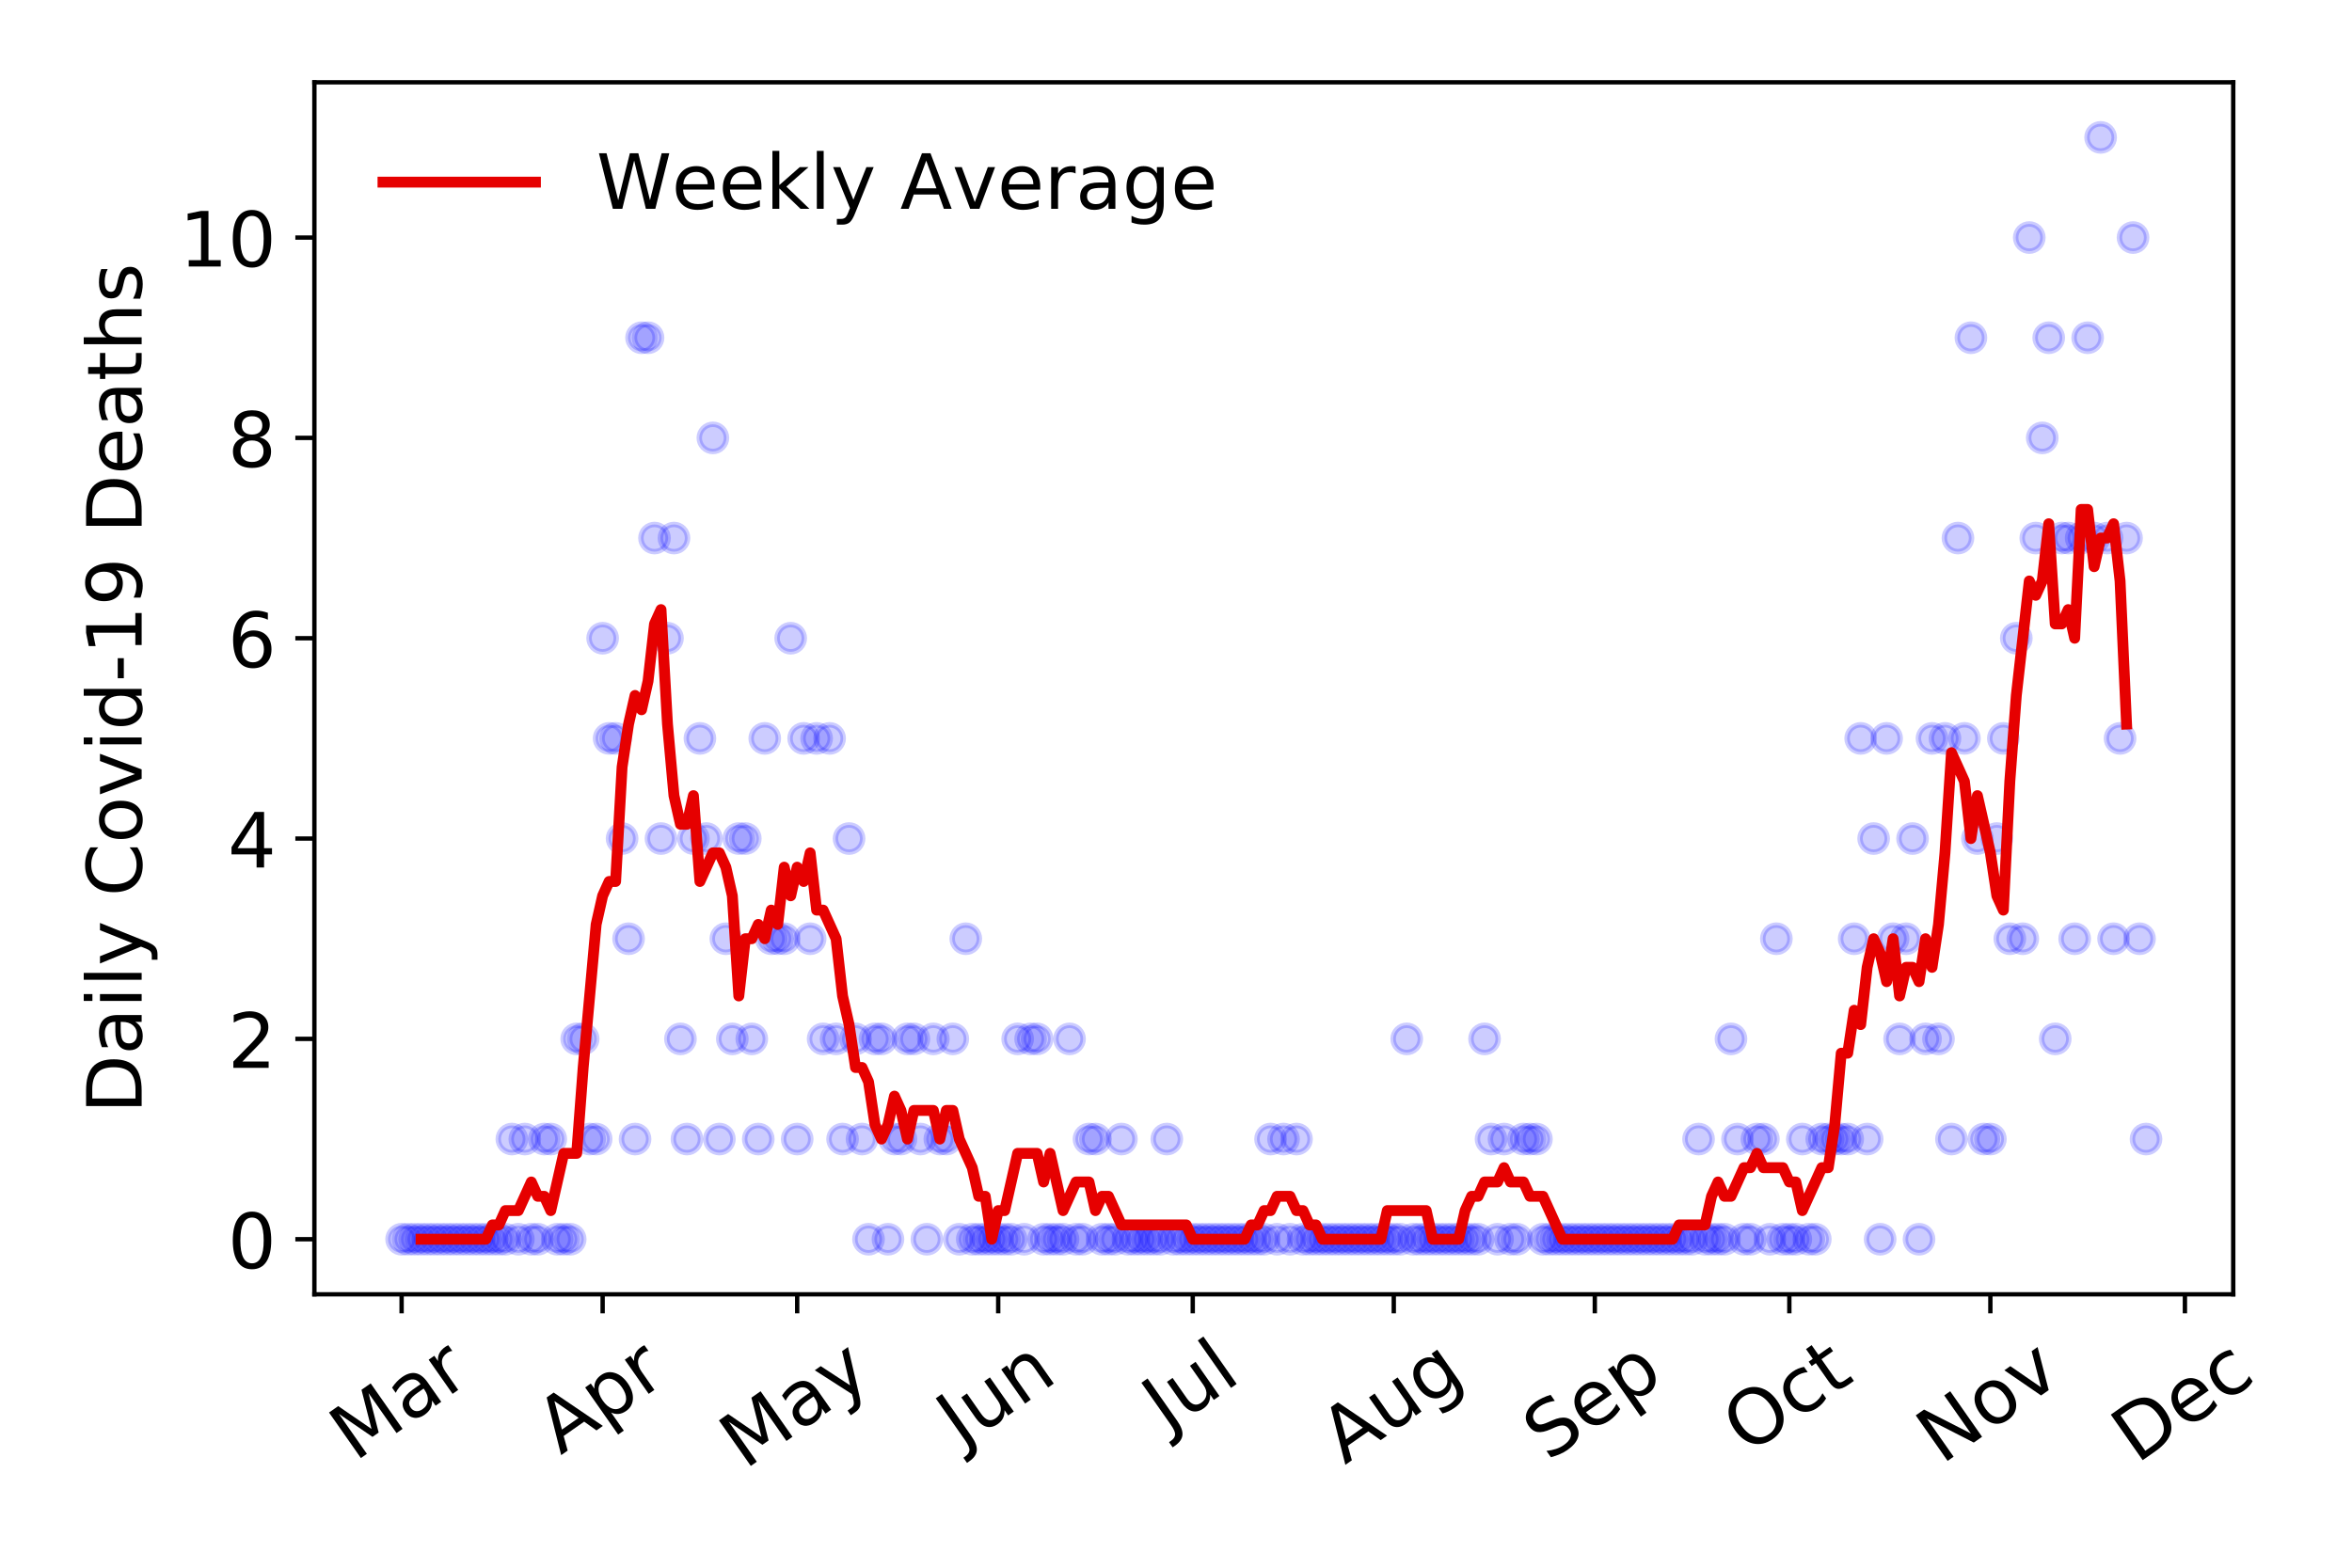 <?xml version="1.0" encoding="utf-8" standalone="no"?>
<!DOCTYPE svg PUBLIC "-//W3C//DTD SVG 1.1//EN"
  "http://www.w3.org/Graphics/SVG/1.1/DTD/svg11.dtd">
<!-- Created with matplotlib (https://matplotlib.org/) -->
<svg height="288pt" version="1.1" viewBox="0 0 432 288" width="432pt" xmlns="http://www.w3.org/2000/svg" xmlns:xlink="http://www.w3.org/1999/xlink">
 <defs>
  <style type="text/css">
*{stroke-linecap:butt;stroke-linejoin:round;}
  </style>
 </defs>
 <g id="figure_1">
  <g id="patch_1">
   <path d="M 0 288 
L 432 288 
L 432 0 
L 0 0 
z
" style="fill:#ffffff;"/>
  </g>
  <g id="axes_1">
   <g id="patch_2">
    <path d="M 57.745 237.778 
L 410.185 237.778 
L 410.185 15.12 
L 57.745 15.12 
z
" style="fill:#ffffff;"/>
   </g>
   <g id="matplotlib.axis_1">
    <g id="xtick_1">
     <g id="line2d_1">
      <defs>
       <path d="M 0 0 
L 0 3.5 
" id="mbe329674d9" style="stroke:#000000;stroke-width:0.8;"/>
      </defs>
      <g>
       <use style="stroke:#000000;stroke-width:0.8;" x="73.765" xlink:href="#mbe329674d9" y="237.778"/>
      </g>
     </g>
     <g id="text_1">
      <!-- Mar -->
      <defs>
       <path d="M 9.812 72.906 
L 24.516 72.906 
L 43.109 23.297 
L 61.812 72.906 
L 76.516 72.906 
L 76.516 0 
L 66.891 0 
L 66.891 64.016 
L 48.094 14.016 
L 38.188 14.016 
L 19.391 64.016 
L 19.391 0 
L 9.812 0 
z
" id="DejaVuSans-77"/>
       <path d="M 34.281 27.484 
Q 23.391 27.484 19.188 25 
Q 14.984 22.516 14.984 16.5 
Q 14.984 11.719 18.141 8.906 
Q 21.297 6.109 26.703 6.109 
Q 34.188 6.109 38.703 11.406 
Q 43.219 16.703 43.219 25.484 
L 43.219 27.484 
z
M 52.203 31.203 
L 52.203 0 
L 43.219 0 
L 43.219 8.297 
Q 40.141 3.328 35.547 0.953 
Q 30.953 -1.422 24.312 -1.422 
Q 15.922 -1.422 10.953 3.297 
Q 6 8.016 6 15.922 
Q 6 25.141 12.172 29.828 
Q 18.359 34.516 30.609 34.516 
L 43.219 34.516 
L 43.219 35.406 
Q 43.219 41.609 39.141 45 
Q 35.062 48.391 27.688 48.391 
Q 23 48.391 18.547 47.266 
Q 14.109 46.141 10.016 43.891 
L 10.016 52.203 
Q 14.938 54.109 19.578 55.047 
Q 24.219 56 28.609 56 
Q 40.484 56 46.344 49.844 
Q 52.203 43.703 52.203 31.203 
z
" id="DejaVuSans-97"/>
       <path d="M 41.109 46.297 
Q 39.594 47.172 37.812 47.578 
Q 36.031 48 33.891 48 
Q 26.266 48 22.188 43.047 
Q 18.109 38.094 18.109 28.812 
L 18.109 0 
L 9.078 0 
L 9.078 54.688 
L 18.109 54.688 
L 18.109 46.188 
Q 20.953 51.172 25.484 53.578 
Q 30.031 56 36.531 56 
Q 37.453 56 38.578 55.875 
Q 39.703 55.766 41.062 55.516 
z
" id="DejaVuSans-114"/>
      </defs>
      <g transform="translate(65.162 268.643)rotate(-35)scale(0.14 -0.14)">
       <use xlink:href="#DejaVuSans-77"/>
       <use x="86.279" xlink:href="#DejaVuSans-97"/>
       <use x="147.559" xlink:href="#DejaVuSans-114"/>
      </g>
     </g>
    </g>
    <g id="xtick_2">
     <g id="line2d_2">
      <g>
       <use style="stroke:#000000;stroke-width:0.8;" x="110.688" xlink:href="#mbe329674d9" y="237.778"/>
      </g>
     </g>
     <g id="text_2">
      <!-- Apr -->
      <defs>
       <path d="M 34.188 63.188 
L 20.797 26.906 
L 47.609 26.906 
z
M 28.609 72.906 
L 39.797 72.906 
L 67.578 0 
L 57.328 0 
L 50.688 18.703 
L 17.828 18.703 
L 11.188 0 
L 0.781 0 
z
" id="DejaVuSans-65"/>
       <path d="M 18.109 8.203 
L 18.109 -20.797 
L 9.078 -20.797 
L 9.078 54.688 
L 18.109 54.688 
L 18.109 46.391 
Q 20.953 51.266 25.266 53.625 
Q 29.594 56 35.594 56 
Q 45.562 56 51.781 48.094 
Q 58.016 40.188 58.016 27.297 
Q 58.016 14.406 51.781 6.484 
Q 45.562 -1.422 35.594 -1.422 
Q 29.594 -1.422 25.266 0.953 
Q 20.953 3.328 18.109 8.203 
z
M 48.688 27.297 
Q 48.688 37.203 44.609 42.844 
Q 40.531 48.484 33.406 48.484 
Q 26.266 48.484 22.188 42.844 
Q 18.109 37.203 18.109 27.297 
Q 18.109 17.391 22.188 11.75 
Q 26.266 6.109 33.406 6.109 
Q 40.531 6.109 44.609 11.75 
Q 48.688 17.391 48.688 27.297 
z
" id="DejaVuSans-112"/>
      </defs>
      <g transform="translate(102.984 267.384)rotate(-35)scale(0.14 -0.14)">
       <use xlink:href="#DejaVuSans-65"/>
       <use x="68.408" xlink:href="#DejaVuSans-112"/>
       <use x="131.885" xlink:href="#DejaVuSans-114"/>
      </g>
     </g>
    </g>
    <g id="xtick_3">
     <g id="line2d_3">
      <g>
       <use style="stroke:#000000;stroke-width:0.8;" x="146.421" xlink:href="#mbe329674d9" y="237.778"/>
      </g>
     </g>
     <g id="text_3">
      <!-- May -->
      <defs>
       <path d="M 32.172 -5.078 
Q 28.375 -14.844 24.75 -17.812 
Q 21.141 -20.797 15.094 -20.797 
L 7.906 -20.797 
L 7.906 -13.281 
L 13.188 -13.281 
Q 16.891 -13.281 18.938 -11.516 
Q 21 -9.766 23.484 -3.219 
L 25.094 0.875 
L 2.984 54.688 
L 12.5 54.688 
L 29.594 11.922 
L 46.688 54.688 
L 56.203 54.688 
z
" id="DejaVuSans-121"/>
      </defs>
      <g transform="translate(136.781 270.094)rotate(-35)scale(0.14 -0.14)">
       <use xlink:href="#DejaVuSans-77"/>
       <use x="86.279" xlink:href="#DejaVuSans-97"/>
       <use x="147.559" xlink:href="#DejaVuSans-121"/>
      </g>
     </g>
    </g>
    <g id="xtick_4">
     <g id="line2d_4">
      <g>
       <use style="stroke:#000000;stroke-width:0.8;" x="183.344" xlink:href="#mbe329674d9" y="237.778"/>
      </g>
     </g>
     <g id="text_4">
      <!-- Jun -->
      <defs>
       <path d="M 9.812 72.906 
L 19.672 72.906 
L 19.672 5.078 
Q 19.672 -8.109 14.672 -14.062 
Q 9.672 -20.016 -1.422 -20.016 
L -5.172 -20.016 
L -5.172 -11.719 
L -2.094 -11.719 
Q 4.438 -11.719 7.125 -8.047 
Q 9.812 -4.391 9.812 5.078 
z
" id="DejaVuSans-74"/>
       <path d="M 8.5 21.578 
L 8.5 54.688 
L 17.484 54.688 
L 17.484 21.922 
Q 17.484 14.156 20.5 10.266 
Q 23.531 6.391 29.594 6.391 
Q 36.859 6.391 41.078 11.031 
Q 45.312 15.672 45.312 23.688 
L 45.312 54.688 
L 54.297 54.688 
L 54.297 0 
L 45.312 0 
L 45.312 8.406 
Q 42.047 3.422 37.719 1 
Q 33.406 -1.422 27.688 -1.422 
Q 18.266 -1.422 13.375 4.438 
Q 8.5 10.297 8.5 21.578 
z
M 31.109 56 
z
" id="DejaVuSans-117"/>
       <path d="M 54.891 33.016 
L 54.891 0 
L 45.906 0 
L 45.906 32.719 
Q 45.906 40.484 42.875 44.328 
Q 39.844 48.188 33.797 48.188 
Q 26.516 48.188 22.312 43.547 
Q 18.109 38.922 18.109 30.906 
L 18.109 0 
L 9.078 0 
L 9.078 54.688 
L 18.109 54.688 
L 18.109 46.188 
Q 21.344 51.125 25.703 53.562 
Q 30.078 56 35.797 56 
Q 45.219 56 50.047 50.172 
Q 54.891 44.344 54.891 33.016 
z
" id="DejaVuSans-110"/>
      </defs>
      <g transform="translate(176.6 266.039)rotate(-35)scale(0.14 -0.14)">
       <use xlink:href="#DejaVuSans-74"/>
       <use x="29.492" xlink:href="#DejaVuSans-117"/>
       <use x="92.871" xlink:href="#DejaVuSans-110"/>
      </g>
     </g>
    </g>
    <g id="xtick_5">
     <g id="line2d_5">
      <g>
       <use style="stroke:#000000;stroke-width:0.8;" x="219.076" xlink:href="#mbe329674d9" y="237.778"/>
      </g>
     </g>
     <g id="text_5">
      <!-- Jul -->
      <defs>
       <path d="M 9.422 75.984 
L 18.406 75.984 
L 18.406 0 
L 9.422 0 
z
" id="DejaVuSans-108"/>
      </defs>
      <g transform="translate(214.374 263.181)rotate(-35)scale(0.14 -0.14)">
       <use xlink:href="#DejaVuSans-74"/>
       <use x="29.492" xlink:href="#DejaVuSans-117"/>
       <use x="92.871" xlink:href="#DejaVuSans-108"/>
      </g>
     </g>
    </g>
    <g id="xtick_6">
     <g id="line2d_6">
      <g>
       <use style="stroke:#000000;stroke-width:0.8;" x="256" xlink:href="#mbe329674d9" y="237.778"/>
      </g>
     </g>
     <g id="text_6">
      <!-- Aug -->
      <defs>
       <path d="M 45.406 27.984 
Q 45.406 37.75 41.375 43.109 
Q 37.359 48.484 30.078 48.484 
Q 22.859 48.484 18.828 43.109 
Q 14.797 37.75 14.797 27.984 
Q 14.797 18.266 18.828 12.891 
Q 22.859 7.516 30.078 7.516 
Q 37.359 7.516 41.375 12.891 
Q 45.406 18.266 45.406 27.984 
z
M 54.391 6.781 
Q 54.391 -7.172 48.188 -13.984 
Q 42 -20.797 29.203 -20.797 
Q 24.469 -20.797 20.266 -20.094 
Q 16.062 -19.391 12.109 -17.922 
L 12.109 -9.188 
Q 16.062 -11.328 19.922 -12.344 
Q 23.781 -13.375 27.781 -13.375 
Q 36.625 -13.375 41.016 -8.766 
Q 45.406 -4.156 45.406 5.172 
L 45.406 9.625 
Q 42.625 4.781 38.281 2.391 
Q 33.938 0 27.875 0 
Q 17.828 0 11.672 7.656 
Q 5.516 15.328 5.516 27.984 
Q 5.516 40.672 11.672 48.328 
Q 17.828 56 27.875 56 
Q 33.938 56 38.281 53.609 
Q 42.625 51.219 45.406 46.391 
L 45.406 54.688 
L 54.391 54.688 
z
" id="DejaVuSans-103"/>
      </defs>
      <g transform="translate(247.019 269.172)rotate(-35)scale(0.14 -0.14)">
       <use xlink:href="#DejaVuSans-65"/>
       <use x="68.408" xlink:href="#DejaVuSans-117"/>
       <use x="131.787" xlink:href="#DejaVuSans-103"/>
      </g>
     </g>
    </g>
    <g id="xtick_7">
     <g id="line2d_7">
      <g>
       <use style="stroke:#000000;stroke-width:0.8;" x="292.923" xlink:href="#mbe329674d9" y="237.778"/>
      </g>
     </g>
     <g id="text_7">
      <!-- Sep -->
      <defs>
       <path d="M 53.516 70.516 
L 53.516 60.891 
Q 47.906 63.578 42.922 64.891 
Q 37.938 66.219 33.297 66.219 
Q 25.25 66.219 20.875 63.094 
Q 16.5 59.969 16.5 54.203 
Q 16.5 49.359 19.406 46.891 
Q 22.312 44.438 30.422 42.922 
L 36.375 41.703 
Q 47.406 39.594 52.656 34.297 
Q 57.906 29 57.906 20.125 
Q 57.906 9.516 50.797 4.047 
Q 43.703 -1.422 29.984 -1.422 
Q 24.812 -1.422 18.969 -0.25 
Q 13.141 0.922 6.891 3.219 
L 6.891 13.375 
Q 12.891 10.016 18.656 8.297 
Q 24.422 6.594 29.984 6.594 
Q 38.422 6.594 43.016 9.906 
Q 47.609 13.234 47.609 19.391 
Q 47.609 24.75 44.312 27.781 
Q 41.016 30.812 33.5 32.328 
L 27.484 33.5 
Q 16.453 35.688 11.516 40.375 
Q 6.594 45.062 6.594 53.422 
Q 6.594 63.094 13.406 68.656 
Q 20.219 74.219 32.172 74.219 
Q 37.312 74.219 42.625 73.281 
Q 47.953 72.359 53.516 70.516 
z
" id="DejaVuSans-83"/>
       <path d="M 56.203 29.594 
L 56.203 25.203 
L 14.891 25.203 
Q 15.484 15.922 20.484 11.062 
Q 25.484 6.203 34.422 6.203 
Q 39.594 6.203 44.453 7.469 
Q 49.312 8.734 54.109 11.281 
L 54.109 2.781 
Q 49.266 0.734 44.188 -0.344 
Q 39.109 -1.422 33.891 -1.422 
Q 20.797 -1.422 13.156 6.188 
Q 5.516 13.812 5.516 26.812 
Q 5.516 40.234 12.766 48.109 
Q 20.016 56 32.328 56 
Q 43.359 56 49.781 48.891 
Q 56.203 41.797 56.203 29.594 
z
M 47.219 32.234 
Q 47.125 39.594 43.094 43.984 
Q 39.062 48.391 32.422 48.391 
Q 24.906 48.391 20.391 44.141 
Q 15.875 39.891 15.188 32.172 
z
" id="DejaVuSans-101"/>
      </defs>
      <g transform="translate(284.33 268.629)rotate(-35)scale(0.14 -0.14)">
       <use xlink:href="#DejaVuSans-83"/>
       <use x="63.477" xlink:href="#DejaVuSans-101"/>
       <use x="125" xlink:href="#DejaVuSans-112"/>
      </g>
     </g>
    </g>
    <g id="xtick_8">
     <g id="line2d_8">
      <g>
       <use style="stroke:#000000;stroke-width:0.8;" x="328.655" xlink:href="#mbe329674d9" y="237.778"/>
      </g>
     </g>
     <g id="text_8">
      <!-- Oct -->
      <defs>
       <path d="M 39.406 66.219 
Q 28.656 66.219 22.328 58.203 
Q 16.016 50.203 16.016 36.375 
Q 16.016 22.609 22.328 14.594 
Q 28.656 6.594 39.406 6.594 
Q 50.141 6.594 56.422 14.594 
Q 62.703 22.609 62.703 36.375 
Q 62.703 50.203 56.422 58.203 
Q 50.141 66.219 39.406 66.219 
z
M 39.406 74.219 
Q 54.734 74.219 63.906 63.938 
Q 73.094 53.656 73.094 36.375 
Q 73.094 19.141 63.906 8.859 
Q 54.734 -1.422 39.406 -1.422 
Q 24.031 -1.422 14.812 8.828 
Q 5.609 19.094 5.609 36.375 
Q 5.609 53.656 14.812 63.938 
Q 24.031 74.219 39.406 74.219 
z
" id="DejaVuSans-79"/>
       <path d="M 48.781 52.594 
L 48.781 44.188 
Q 44.969 46.297 41.141 47.344 
Q 37.312 48.391 33.406 48.391 
Q 24.656 48.391 19.812 42.844 
Q 14.984 37.312 14.984 27.297 
Q 14.984 17.281 19.812 11.734 
Q 24.656 6.203 33.406 6.203 
Q 37.312 6.203 41.141 7.25 
Q 44.969 8.297 48.781 10.406 
L 48.781 2.094 
Q 45.016 0.344 40.984 -0.531 
Q 36.969 -1.422 32.422 -1.422 
Q 20.062 -1.422 12.781 6.344 
Q 5.516 14.109 5.516 27.297 
Q 5.516 40.672 12.859 48.328 
Q 20.219 56 33.016 56 
Q 37.156 56 41.109 55.141 
Q 45.062 54.297 48.781 52.594 
z
" id="DejaVuSans-99"/>
       <path d="M 18.312 70.219 
L 18.312 54.688 
L 36.812 54.688 
L 36.812 47.703 
L 18.312 47.703 
L 18.312 18.016 
Q 18.312 11.328 20.141 9.422 
Q 21.969 7.516 27.594 7.516 
L 36.812 7.516 
L 36.812 0 
L 27.594 0 
Q 17.188 0 13.234 3.875 
Q 9.281 7.766 9.281 18.016 
L 9.281 47.703 
L 2.688 47.703 
L 2.688 54.688 
L 9.281 54.688 
L 9.281 70.219 
z
" id="DejaVuSans-116"/>
      </defs>
      <g transform="translate(320.957 267.377)rotate(-35)scale(0.14 -0.14)">
       <use xlink:href="#DejaVuSans-79"/>
       <use x="78.711" xlink:href="#DejaVuSans-99"/>
       <use x="133.691" xlink:href="#DejaVuSans-116"/>
      </g>
     </g>
    </g>
    <g id="xtick_9">
     <g id="line2d_9">
      <g>
       <use style="stroke:#000000;stroke-width:0.8;" x="365.579" xlink:href="#mbe329674d9" y="237.778"/>
      </g>
     </g>
     <g id="text_9">
      <!-- Nov -->
      <defs>
       <path d="M 9.812 72.906 
L 23.094 72.906 
L 55.422 11.922 
L 55.422 72.906 
L 64.984 72.906 
L 64.984 0 
L 51.703 0 
L 19.391 60.984 
L 19.391 0 
L 9.812 0 
z
" id="DejaVuSans-78"/>
       <path d="M 30.609 48.391 
Q 23.391 48.391 19.188 42.75 
Q 14.984 37.109 14.984 27.297 
Q 14.984 17.484 19.156 11.844 
Q 23.344 6.203 30.609 6.203 
Q 37.797 6.203 41.984 11.859 
Q 46.188 17.531 46.188 27.297 
Q 46.188 37.016 41.984 42.703 
Q 37.797 48.391 30.609 48.391 
z
M 30.609 56 
Q 42.328 56 49.016 48.375 
Q 55.719 40.766 55.719 27.297 
Q 55.719 13.875 49.016 6.219 
Q 42.328 -1.422 30.609 -1.422 
Q 18.844 -1.422 12.172 6.219 
Q 5.516 13.875 5.516 27.297 
Q 5.516 40.766 12.172 48.375 
Q 18.844 56 30.609 56 
z
" id="DejaVuSans-111"/>
       <path d="M 2.984 54.688 
L 12.5 54.688 
L 29.594 8.797 
L 46.688 54.688 
L 56.203 54.688 
L 35.688 0 
L 23.484 0 
z
" id="DejaVuSans-118"/>
      </defs>
      <g transform="translate(356.602 269.166)rotate(-35)scale(0.14 -0.14)">
       <use xlink:href="#DejaVuSans-78"/>
       <use x="74.805" xlink:href="#DejaVuSans-111"/>
       <use x="135.986" xlink:href="#DejaVuSans-118"/>
      </g>
     </g>
    </g>
    <g id="xtick_10">
     <g id="line2d_10">
      <g>
       <use style="stroke:#000000;stroke-width:0.8;" x="401.311" xlink:href="#mbe329674d9" y="237.778"/>
      </g>
     </g>
     <g id="text_10">
      <!-- Dec -->
      <defs>
       <path d="M 19.672 64.797 
L 19.672 8.109 
L 31.594 8.109 
Q 46.688 8.109 53.688 14.938 
Q 60.688 21.781 60.688 36.531 
Q 60.688 51.172 53.688 57.984 
Q 46.688 64.797 31.594 64.797 
z
M 9.812 72.906 
L 30.078 72.906 
Q 51.266 72.906 61.172 64.094 
Q 71.094 55.281 71.094 36.531 
Q 71.094 17.672 61.125 8.828 
Q 51.172 0 30.078 0 
L 9.812 0 
z
" id="DejaVuSans-68"/>
      </defs>
      <g transform="translate(392.431 269.032)rotate(-35)scale(0.14 -0.14)">
       <use xlink:href="#DejaVuSans-68"/>
       <use x="77.002" xlink:href="#DejaVuSans-101"/>
       <use x="138.525" xlink:href="#DejaVuSans-99"/>
      </g>
     </g>
    </g>
   </g>
   <g id="matplotlib.axis_2">
    <g id="ytick_1">
     <g id="line2d_11">
      <defs>
       <path d="M 0 0 
L -3.5 0 
" id="mc7a42d94f2" style="stroke:#000000;stroke-width:0.8;"/>
      </defs>
      <g>
       <use style="stroke:#000000;stroke-width:0.8;" x="57.745" xlink:href="#mc7a42d94f2" y="227.657"/>
      </g>
     </g>
     <g id="text_11">
      <!-- 0 -->
      <defs>
       <path d="M 31.781 66.406 
Q 24.172 66.406 20.328 58.906 
Q 16.5 51.422 16.5 36.375 
Q 16.5 21.391 20.328 13.891 
Q 24.172 6.391 31.781 6.391 
Q 39.453 6.391 43.281 13.891 
Q 47.125 21.391 47.125 36.375 
Q 47.125 51.422 43.281 58.906 
Q 39.453 66.406 31.781 66.406 
z
M 31.781 74.219 
Q 44.047 74.219 50.516 64.516 
Q 56.984 54.828 56.984 36.375 
Q 56.984 17.969 50.516 8.266 
Q 44.047 -1.422 31.781 -1.422 
Q 19.531 -1.422 13.062 8.266 
Q 6.594 17.969 6.594 36.375 
Q 6.594 54.828 13.062 64.516 
Q 19.531 74.219 31.781 74.219 
z
" id="DejaVuSans-48"/>
      </defs>
      <g transform="translate(41.837 232.976)scale(0.14 -0.14)">
       <use xlink:href="#DejaVuSans-48"/>
      </g>
     </g>
    </g>
    <g id="ytick_2">
     <g id="line2d_12">
      <g>
       <use style="stroke:#000000;stroke-width:0.8;" x="57.745" xlink:href="#mc7a42d94f2" y="190.854"/>
      </g>
     </g>
     <g id="text_12">
      <!-- 2 -->
      <defs>
       <path d="M 19.188 8.297 
L 53.609 8.297 
L 53.609 0 
L 7.328 0 
L 7.328 8.297 
Q 12.938 14.109 22.625 23.891 
Q 32.328 33.688 34.812 36.531 
Q 39.547 41.844 41.422 45.531 
Q 43.312 49.219 43.312 52.781 
Q 43.312 58.594 39.234 62.25 
Q 35.156 65.922 28.609 65.922 
Q 23.969 65.922 18.812 64.312 
Q 13.672 62.703 7.812 59.422 
L 7.812 69.391 
Q 13.766 71.781 18.938 73 
Q 24.125 74.219 28.422 74.219 
Q 39.75 74.219 46.484 68.547 
Q 53.219 62.891 53.219 53.422 
Q 53.219 48.922 51.531 44.891 
Q 49.859 40.875 45.406 35.406 
Q 44.188 33.984 37.641 27.219 
Q 31.109 20.453 19.188 8.297 
z
" id="DejaVuSans-50"/>
      </defs>
      <g transform="translate(41.837 196.173)scale(0.14 -0.14)">
       <use xlink:href="#DejaVuSans-50"/>
      </g>
     </g>
    </g>
    <g id="ytick_3">
     <g id="line2d_13">
      <g>
       <use style="stroke:#000000;stroke-width:0.8;" x="57.745" xlink:href="#mc7a42d94f2" y="154.051"/>
      </g>
     </g>
     <g id="text_13">
      <!-- 4 -->
      <defs>
       <path d="M 37.797 64.312 
L 12.891 25.391 
L 37.797 25.391 
z
M 35.203 72.906 
L 47.609 72.906 
L 47.609 25.391 
L 58.016 25.391 
L 58.016 17.188 
L 47.609 17.188 
L 47.609 0 
L 37.797 0 
L 37.797 17.188 
L 4.891 17.188 
L 4.891 26.703 
z
" id="DejaVuSans-52"/>
      </defs>
      <g transform="translate(41.837 159.37)scale(0.14 -0.14)">
       <use xlink:href="#DejaVuSans-52"/>
      </g>
     </g>
    </g>
    <g id="ytick_4">
     <g id="line2d_14">
      <g>
       <use style="stroke:#000000;stroke-width:0.8;" x="57.745" xlink:href="#mc7a42d94f2" y="117.248"/>
      </g>
     </g>
     <g id="text_14">
      <!-- 6 -->
      <defs>
       <path d="M 33.016 40.375 
Q 26.375 40.375 22.484 35.828 
Q 18.609 31.297 18.609 23.391 
Q 18.609 15.531 22.484 10.953 
Q 26.375 6.391 33.016 6.391 
Q 39.656 6.391 43.531 10.953 
Q 47.406 15.531 47.406 23.391 
Q 47.406 31.297 43.531 35.828 
Q 39.656 40.375 33.016 40.375 
z
M 52.594 71.297 
L 52.594 62.312 
Q 48.875 64.062 45.094 64.984 
Q 41.312 65.922 37.594 65.922 
Q 27.828 65.922 22.672 59.328 
Q 17.531 52.734 16.797 39.406 
Q 19.672 43.656 24.016 45.922 
Q 28.375 48.188 33.594 48.188 
Q 44.578 48.188 50.953 41.516 
Q 57.328 34.859 57.328 23.391 
Q 57.328 12.156 50.688 5.359 
Q 44.047 -1.422 33.016 -1.422 
Q 20.359 -1.422 13.672 8.266 
Q 6.984 17.969 6.984 36.375 
Q 6.984 53.656 15.188 63.938 
Q 23.391 74.219 37.203 74.219 
Q 40.922 74.219 44.703 73.484 
Q 48.484 72.75 52.594 71.297 
z
" id="DejaVuSans-54"/>
      </defs>
      <g transform="translate(41.837 122.567)scale(0.14 -0.14)">
       <use xlink:href="#DejaVuSans-54"/>
      </g>
     </g>
    </g>
    <g id="ytick_5">
     <g id="line2d_15">
      <g>
       <use style="stroke:#000000;stroke-width:0.8;" x="57.745" xlink:href="#mc7a42d94f2" y="80.445"/>
      </g>
     </g>
     <g id="text_15">
      <!-- 8 -->
      <defs>
       <path d="M 31.781 34.625 
Q 24.75 34.625 20.719 30.859 
Q 16.703 27.094 16.703 20.516 
Q 16.703 13.922 20.719 10.156 
Q 24.75 6.391 31.781 6.391 
Q 38.812 6.391 42.859 10.172 
Q 46.922 13.969 46.922 20.516 
Q 46.922 27.094 42.891 30.859 
Q 38.875 34.625 31.781 34.625 
z
M 21.922 38.812 
Q 15.578 40.375 12.031 44.719 
Q 8.5 49.078 8.5 55.328 
Q 8.5 64.062 14.719 69.141 
Q 20.953 74.219 31.781 74.219 
Q 42.672 74.219 48.875 69.141 
Q 55.078 64.062 55.078 55.328 
Q 55.078 49.078 51.531 44.719 
Q 48 40.375 41.703 38.812 
Q 48.828 37.156 52.797 32.312 
Q 56.781 27.484 56.781 20.516 
Q 56.781 9.906 50.312 4.234 
Q 43.844 -1.422 31.781 -1.422 
Q 19.734 -1.422 13.25 4.234 
Q 6.781 9.906 6.781 20.516 
Q 6.781 27.484 10.781 32.312 
Q 14.797 37.156 21.922 38.812 
z
M 18.312 54.391 
Q 18.312 48.734 21.844 45.562 
Q 25.391 42.391 31.781 42.391 
Q 38.141 42.391 41.719 45.562 
Q 45.312 48.734 45.312 54.391 
Q 45.312 60.062 41.719 63.234 
Q 38.141 66.406 31.781 66.406 
Q 25.391 66.406 21.844 63.234 
Q 18.312 60.062 18.312 54.391 
z
" id="DejaVuSans-56"/>
      </defs>
      <g transform="translate(41.837 85.764)scale(0.14 -0.14)">
       <use xlink:href="#DejaVuSans-56"/>
      </g>
     </g>
    </g>
    <g id="ytick_6">
     <g id="line2d_16">
      <g>
       <use style="stroke:#000000;stroke-width:0.8;" x="57.745" xlink:href="#mc7a42d94f2" y="43.642"/>
      </g>
     </g>
     <g id="text_16">
      <!-- 10 -->
      <defs>
       <path d="M 12.406 8.297 
L 28.516 8.297 
L 28.516 63.922 
L 10.984 60.406 
L 10.984 69.391 
L 28.422 72.906 
L 38.281 72.906 
L 38.281 8.297 
L 54.391 8.297 
L 54.391 0 
L 12.406 0 
z
" id="DejaVuSans-49"/>
      </defs>
      <g transform="translate(32.93 48.961)scale(0.14 -0.14)">
       <use xlink:href="#DejaVuSans-49"/>
       <use x="63.623" xlink:href="#DejaVuSans-48"/>
      </g>
     </g>
    </g>
    <g id="text_17">
     <!-- Daily Covid-19 Deaths -->
     <defs>
      <path d="M 9.422 54.688 
L 18.406 54.688 
L 18.406 0 
L 9.422 0 
z
M 9.422 75.984 
L 18.406 75.984 
L 18.406 64.594 
L 9.422 64.594 
z
" id="DejaVuSans-105"/>
      <path id="DejaVuSans-32"/>
      <path d="M 64.406 67.281 
L 64.406 56.891 
Q 59.422 61.531 53.781 63.812 
Q 48.141 66.109 41.797 66.109 
Q 29.297 66.109 22.656 58.469 
Q 16.016 50.828 16.016 36.375 
Q 16.016 21.969 22.656 14.328 
Q 29.297 6.688 41.797 6.688 
Q 48.141 6.688 53.781 8.984 
Q 59.422 11.281 64.406 15.922 
L 64.406 5.609 
Q 59.234 2.094 53.438 0.328 
Q 47.656 -1.422 41.219 -1.422 
Q 24.656 -1.422 15.125 8.703 
Q 5.609 18.844 5.609 36.375 
Q 5.609 53.953 15.125 64.078 
Q 24.656 74.219 41.219 74.219 
Q 47.75 74.219 53.531 72.484 
Q 59.328 70.75 64.406 67.281 
z
" id="DejaVuSans-67"/>
      <path d="M 45.406 46.391 
L 45.406 75.984 
L 54.391 75.984 
L 54.391 0 
L 45.406 0 
L 45.406 8.203 
Q 42.578 3.328 38.25 0.953 
Q 33.938 -1.422 27.875 -1.422 
Q 17.969 -1.422 11.734 6.484 
Q 5.516 14.406 5.516 27.297 
Q 5.516 40.188 11.734 48.094 
Q 17.969 56 27.875 56 
Q 33.938 56 38.25 53.625 
Q 42.578 51.266 45.406 46.391 
z
M 14.797 27.297 
Q 14.797 17.391 18.875 11.75 
Q 22.953 6.109 30.078 6.109 
Q 37.203 6.109 41.297 11.75 
Q 45.406 17.391 45.406 27.297 
Q 45.406 37.203 41.297 42.844 
Q 37.203 48.484 30.078 48.484 
Q 22.953 48.484 18.875 42.844 
Q 14.797 37.203 14.797 27.297 
z
" id="DejaVuSans-100"/>
      <path d="M 4.891 31.391 
L 31.203 31.391 
L 31.203 23.391 
L 4.891 23.391 
z
" id="DejaVuSans-45"/>
      <path d="M 10.984 1.516 
L 10.984 10.5 
Q 14.703 8.734 18.5 7.812 
Q 22.312 6.891 25.984 6.891 
Q 35.75 6.891 40.891 13.453 
Q 46.047 20.016 46.781 33.406 
Q 43.953 29.203 39.594 26.953 
Q 35.25 24.703 29.984 24.703 
Q 19.047 24.703 12.672 31.312 
Q 6.297 37.938 6.297 49.422 
Q 6.297 60.641 12.938 67.422 
Q 19.578 74.219 30.609 74.219 
Q 43.266 74.219 49.922 64.516 
Q 56.594 54.828 56.594 36.375 
Q 56.594 19.141 48.406 8.859 
Q 40.234 -1.422 26.422 -1.422 
Q 22.703 -1.422 18.891 -0.688 
Q 15.094 0.047 10.984 1.516 
z
M 30.609 32.422 
Q 37.25 32.422 41.125 36.953 
Q 45.016 41.5 45.016 49.422 
Q 45.016 57.281 41.125 61.844 
Q 37.25 66.406 30.609 66.406 
Q 23.969 66.406 20.094 61.844 
Q 16.219 57.281 16.219 49.422 
Q 16.219 41.5 20.094 36.953 
Q 23.969 32.422 30.609 32.422 
z
" id="DejaVuSans-57"/>
      <path d="M 54.891 33.016 
L 54.891 0 
L 45.906 0 
L 45.906 32.719 
Q 45.906 40.484 42.875 44.328 
Q 39.844 48.188 33.797 48.188 
Q 26.516 48.188 22.312 43.547 
Q 18.109 38.922 18.109 30.906 
L 18.109 0 
L 9.078 0 
L 9.078 75.984 
L 18.109 75.984 
L 18.109 46.188 
Q 21.344 51.125 25.703 53.562 
Q 30.078 56 35.797 56 
Q 45.219 56 50.047 50.172 
Q 54.891 44.344 54.891 33.016 
z
" id="DejaVuSans-104"/>
      <path d="M 44.281 53.078 
L 44.281 44.578 
Q 40.484 46.531 36.375 47.5 
Q 32.281 48.484 27.875 48.484 
Q 21.188 48.484 17.844 46.438 
Q 14.5 44.391 14.5 40.281 
Q 14.5 37.156 16.891 35.375 
Q 19.281 33.594 26.516 31.984 
L 29.594 31.297 
Q 39.156 29.25 43.188 25.516 
Q 47.219 21.781 47.219 15.094 
Q 47.219 7.469 41.188 3.016 
Q 35.156 -1.422 24.609 -1.422 
Q 20.219 -1.422 15.453 -0.562 
Q 10.688 0.297 5.422 2 
L 5.422 11.281 
Q 10.406 8.688 15.234 7.391 
Q 20.062 6.109 24.812 6.109 
Q 31.156 6.109 34.562 8.281 
Q 37.984 10.453 37.984 14.406 
Q 37.984 18.062 35.516 20.016 
Q 33.062 21.969 24.703 23.781 
L 21.578 24.516 
Q 13.234 26.266 9.516 29.906 
Q 5.812 33.547 5.812 39.891 
Q 5.812 47.609 11.281 51.797 
Q 16.75 56 26.812 56 
Q 31.781 56 36.172 55.266 
Q 40.578 54.547 44.281 53.078 
z
" id="DejaVuSans-115"/>
     </defs>
     <g transform="translate(26.018 204.56)rotate(-90)scale(0.14 -0.14)">
      <use xlink:href="#DejaVuSans-68"/>
      <use x="77.002" xlink:href="#DejaVuSans-97"/>
      <use x="138.281" xlink:href="#DejaVuSans-105"/>
      <use x="166.064" xlink:href="#DejaVuSans-108"/>
      <use x="193.848" xlink:href="#DejaVuSans-121"/>
      <use x="253.027" xlink:href="#DejaVuSans-32"/>
      <use x="284.814" xlink:href="#DejaVuSans-67"/>
      <use x="354.639" xlink:href="#DejaVuSans-111"/>
      <use x="415.82" xlink:href="#DejaVuSans-118"/>
      <use x="475" xlink:href="#DejaVuSans-105"/>
      <use x="502.783" xlink:href="#DejaVuSans-100"/>
      <use x="566.26" xlink:href="#DejaVuSans-45"/>
      <use x="602.344" xlink:href="#DejaVuSans-49"/>
      <use x="665.967" xlink:href="#DejaVuSans-57"/>
      <use x="729.59" xlink:href="#DejaVuSans-32"/>
      <use x="761.377" xlink:href="#DejaVuSans-68"/>
      <use x="838.379" xlink:href="#DejaVuSans-101"/>
      <use x="899.902" xlink:href="#DejaVuSans-97"/>
      <use x="961.182" xlink:href="#DejaVuSans-116"/>
      <use x="1000.391" xlink:href="#DejaVuSans-104"/>
      <use x="1063.77" xlink:href="#DejaVuSans-115"/>
     </g>
    </g>
   </g>
   <g id="line2d_17">
    <defs>
     <path d="M 0 2.5 
C 0.663 2.5 1.299 2.237 1.768 1.768 
C 2.237 1.299 2.5 0.663 2.5 0 
C 2.5 -0.663 2.237 -1.299 1.768 -1.768 
C 1.299 -2.237 0.663 -2.5 0 -2.5 
C -0.663 -2.5 -1.299 -2.237 -1.768 -1.768 
C -2.237 -1.299 -2.5 -0.663 -2.5 0 
C -2.5 0.663 -2.237 1.299 -1.768 1.768 
C -1.299 2.237 -0.663 2.5 0 2.5 
z
" id="mfa9d198c2a" style="stroke:#0000ff;stroke-opacity:0.2;"/>
    </defs>
    <g clip-path="url(#p18d9622608)">
     <use style="fill:#0000ff;fill-opacity:0.2;stroke:#0000ff;stroke-opacity:0.2;" x="73.765" xlink:href="#mfa9d198c2a" y="227.657"/>
     <use style="fill:#0000ff;fill-opacity:0.2;stroke:#0000ff;stroke-opacity:0.2;" x="74.956" xlink:href="#mfa9d198c2a" y="227.657"/>
     <use style="fill:#0000ff;fill-opacity:0.2;stroke:#0000ff;stroke-opacity:0.2;" x="76.147" xlink:href="#mfa9d198c2a" y="227.657"/>
     <use style="fill:#0000ff;fill-opacity:0.2;stroke:#0000ff;stroke-opacity:0.2;" x="77.338" xlink:href="#mfa9d198c2a" y="227.657"/>
     <use style="fill:#0000ff;fill-opacity:0.2;stroke:#0000ff;stroke-opacity:0.2;" x="78.529" xlink:href="#mfa9d198c2a" y="227.657"/>
     <use style="fill:#0000ff;fill-opacity:0.2;stroke:#0000ff;stroke-opacity:0.2;" x="79.72" xlink:href="#mfa9d198c2a" y="227.657"/>
     <use style="fill:#0000ff;fill-opacity:0.2;stroke:#0000ff;stroke-opacity:0.2;" x="80.911" xlink:href="#mfa9d198c2a" y="227.657"/>
     <use style="fill:#0000ff;fill-opacity:0.2;stroke:#0000ff;stroke-opacity:0.2;" x="82.103" xlink:href="#mfa9d198c2a" y="227.657"/>
     <use style="fill:#0000ff;fill-opacity:0.2;stroke:#0000ff;stroke-opacity:0.2;" x="83.294" xlink:href="#mfa9d198c2a" y="227.657"/>
     <use style="fill:#0000ff;fill-opacity:0.2;stroke:#0000ff;stroke-opacity:0.2;" x="84.485" xlink:href="#mfa9d198c2a" y="227.657"/>
     <use style="fill:#0000ff;fill-opacity:0.2;stroke:#0000ff;stroke-opacity:0.2;" x="85.676" xlink:href="#mfa9d198c2a" y="227.657"/>
     <use style="fill:#0000ff;fill-opacity:0.2;stroke:#0000ff;stroke-opacity:0.2;" x="86.867" xlink:href="#mfa9d198c2a" y="227.657"/>
     <use style="fill:#0000ff;fill-opacity:0.2;stroke:#0000ff;stroke-opacity:0.2;" x="88.058" xlink:href="#mfa9d198c2a" y="227.657"/>
     <use style="fill:#0000ff;fill-opacity:0.2;stroke:#0000ff;stroke-opacity:0.2;" x="89.249" xlink:href="#mfa9d198c2a" y="227.657"/>
     <use style="fill:#0000ff;fill-opacity:0.2;stroke:#0000ff;stroke-opacity:0.2;" x="90.44" xlink:href="#mfa9d198c2a" y="227.657"/>
     <use style="fill:#0000ff;fill-opacity:0.2;stroke:#0000ff;stroke-opacity:0.2;" x="91.631" xlink:href="#mfa9d198c2a" y="227.657"/>
     <use style="fill:#0000ff;fill-opacity:0.2;stroke:#0000ff;stroke-opacity:0.2;" x="92.822" xlink:href="#mfa9d198c2a" y="227.657"/>
     <use style="fill:#0000ff;fill-opacity:0.2;stroke:#0000ff;stroke-opacity:0.2;" x="94.013" xlink:href="#mfa9d198c2a" y="209.256"/>
     <use style="fill:#0000ff;fill-opacity:0.2;stroke:#0000ff;stroke-opacity:0.2;" x="95.204" xlink:href="#mfa9d198c2a" y="227.657"/>
     <use style="fill:#0000ff;fill-opacity:0.2;stroke:#0000ff;stroke-opacity:0.2;" x="96.395" xlink:href="#mfa9d198c2a" y="209.256"/>
     <use style="fill:#0000ff;fill-opacity:0.2;stroke:#0000ff;stroke-opacity:0.2;" x="97.587" xlink:href="#mfa9d198c2a" y="227.657"/>
     <use style="fill:#0000ff;fill-opacity:0.2;stroke:#0000ff;stroke-opacity:0.2;" x="98.778" xlink:href="#mfa9d198c2a" y="227.657"/>
     <use style="fill:#0000ff;fill-opacity:0.2;stroke:#0000ff;stroke-opacity:0.2;" x="99.969" xlink:href="#mfa9d198c2a" y="209.256"/>
     <use style="fill:#0000ff;fill-opacity:0.2;stroke:#0000ff;stroke-opacity:0.2;" x="101.16" xlink:href="#mfa9d198c2a" y="209.256"/>
     <use style="fill:#0000ff;fill-opacity:0.2;stroke:#0000ff;stroke-opacity:0.2;" x="102.351" xlink:href="#mfa9d198c2a" y="227.657"/>
     <use style="fill:#0000ff;fill-opacity:0.2;stroke:#0000ff;stroke-opacity:0.2;" x="103.542" xlink:href="#mfa9d198c2a" y="227.657"/>
     <use style="fill:#0000ff;fill-opacity:0.2;stroke:#0000ff;stroke-opacity:0.2;" x="104.733" xlink:href="#mfa9d198c2a" y="227.657"/>
     <use style="fill:#0000ff;fill-opacity:0.2;stroke:#0000ff;stroke-opacity:0.2;" x="105.924" xlink:href="#mfa9d198c2a" y="190.854"/>
     <use style="fill:#0000ff;fill-opacity:0.2;stroke:#0000ff;stroke-opacity:0.2;" x="107.115" xlink:href="#mfa9d198c2a" y="190.854"/>
     <use style="fill:#0000ff;fill-opacity:0.2;stroke:#0000ff;stroke-opacity:0.2;" x="108.306" xlink:href="#mfa9d198c2a" y="209.256"/>
     <use style="fill:#0000ff;fill-opacity:0.2;stroke:#0000ff;stroke-opacity:0.2;" x="109.497" xlink:href="#mfa9d198c2a" y="209.256"/>
     <use style="fill:#0000ff;fill-opacity:0.2;stroke:#0000ff;stroke-opacity:0.2;" x="110.688" xlink:href="#mfa9d198c2a" y="117.248"/>
     <use style="fill:#0000ff;fill-opacity:0.2;stroke:#0000ff;stroke-opacity:0.2;" x="111.879" xlink:href="#mfa9d198c2a" y="135.65"/>
     <use style="fill:#0000ff;fill-opacity:0.2;stroke:#0000ff;stroke-opacity:0.2;" x="113.071" xlink:href="#mfa9d198c2a" y="135.65"/>
     <use style="fill:#0000ff;fill-opacity:0.2;stroke:#0000ff;stroke-opacity:0.2;" x="114.262" xlink:href="#mfa9d198c2a" y="154.051"/>
     <use style="fill:#0000ff;fill-opacity:0.2;stroke:#0000ff;stroke-opacity:0.2;" x="115.453" xlink:href="#mfa9d198c2a" y="172.453"/>
     <use style="fill:#0000ff;fill-opacity:0.2;stroke:#0000ff;stroke-opacity:0.2;" x="116.644" xlink:href="#mfa9d198c2a" y="209.256"/>
     <use style="fill:#0000ff;fill-opacity:0.2;stroke:#0000ff;stroke-opacity:0.2;" x="117.835" xlink:href="#mfa9d198c2a" y="62.044"/>
     <use style="fill:#0000ff;fill-opacity:0.2;stroke:#0000ff;stroke-opacity:0.2;" x="119.026" xlink:href="#mfa9d198c2a" y="62.044"/>
     <use style="fill:#0000ff;fill-opacity:0.2;stroke:#0000ff;stroke-opacity:0.2;" x="120.217" xlink:href="#mfa9d198c2a" y="98.847"/>
     <use style="fill:#0000ff;fill-opacity:0.2;stroke:#0000ff;stroke-opacity:0.2;" x="121.408" xlink:href="#mfa9d198c2a" y="154.051"/>
     <use style="fill:#0000ff;fill-opacity:0.2;stroke:#0000ff;stroke-opacity:0.2;" x="122.599" xlink:href="#mfa9d198c2a" y="117.248"/>
     <use style="fill:#0000ff;fill-opacity:0.2;stroke:#0000ff;stroke-opacity:0.2;" x="123.79" xlink:href="#mfa9d198c2a" y="98.847"/>
     <use style="fill:#0000ff;fill-opacity:0.2;stroke:#0000ff;stroke-opacity:0.2;" x="124.981" xlink:href="#mfa9d198c2a" y="190.854"/>
     <use style="fill:#0000ff;fill-opacity:0.2;stroke:#0000ff;stroke-opacity:0.2;" x="126.172" xlink:href="#mfa9d198c2a" y="209.256"/>
     <use style="fill:#0000ff;fill-opacity:0.2;stroke:#0000ff;stroke-opacity:0.2;" x="127.363" xlink:href="#mfa9d198c2a" y="154.051"/>
     <use style="fill:#0000ff;fill-opacity:0.2;stroke:#0000ff;stroke-opacity:0.2;" x="128.555" xlink:href="#mfa9d198c2a" y="135.65"/>
     <use style="fill:#0000ff;fill-opacity:0.2;stroke:#0000ff;stroke-opacity:0.2;" x="129.746" xlink:href="#mfa9d198c2a" y="154.051"/>
     <use style="fill:#0000ff;fill-opacity:0.2;stroke:#0000ff;stroke-opacity:0.2;" x="130.937" xlink:href="#mfa9d198c2a" y="80.445"/>
     <use style="fill:#0000ff;fill-opacity:0.2;stroke:#0000ff;stroke-opacity:0.2;" x="132.128" xlink:href="#mfa9d198c2a" y="209.256"/>
     <use style="fill:#0000ff;fill-opacity:0.2;stroke:#0000ff;stroke-opacity:0.2;" x="133.319" xlink:href="#mfa9d198c2a" y="172.453"/>
     <use style="fill:#0000ff;fill-opacity:0.2;stroke:#0000ff;stroke-opacity:0.2;" x="134.51" xlink:href="#mfa9d198c2a" y="190.854"/>
     <use style="fill:#0000ff;fill-opacity:0.2;stroke:#0000ff;stroke-opacity:0.2;" x="135.701" xlink:href="#mfa9d198c2a" y="154.051"/>
     <use style="fill:#0000ff;fill-opacity:0.2;stroke:#0000ff;stroke-opacity:0.2;" x="136.892" xlink:href="#mfa9d198c2a" y="154.051"/>
     <use style="fill:#0000ff;fill-opacity:0.2;stroke:#0000ff;stroke-opacity:0.2;" x="138.083" xlink:href="#mfa9d198c2a" y="190.854"/>
     <use style="fill:#0000ff;fill-opacity:0.2;stroke:#0000ff;stroke-opacity:0.2;" x="139.274" xlink:href="#mfa9d198c2a" y="209.256"/>
     <use style="fill:#0000ff;fill-opacity:0.2;stroke:#0000ff;stroke-opacity:0.2;" x="140.465" xlink:href="#mfa9d198c2a" y="135.65"/>
     <use style="fill:#0000ff;fill-opacity:0.2;stroke:#0000ff;stroke-opacity:0.2;" x="141.656" xlink:href="#mfa9d198c2a" y="172.453"/>
     <use style="fill:#0000ff;fill-opacity:0.2;stroke:#0000ff;stroke-opacity:0.2;" x="142.847" xlink:href="#mfa9d198c2a" y="172.453"/>
     <use style="fill:#0000ff;fill-opacity:0.2;stroke:#0000ff;stroke-opacity:0.2;" x="144.039" xlink:href="#mfa9d198c2a" y="172.453"/>
     <use style="fill:#0000ff;fill-opacity:0.2;stroke:#0000ff;stroke-opacity:0.2;" x="145.23" xlink:href="#mfa9d198c2a" y="117.248"/>
     <use style="fill:#0000ff;fill-opacity:0.2;stroke:#0000ff;stroke-opacity:0.2;" x="146.421" xlink:href="#mfa9d198c2a" y="209.256"/>
     <use style="fill:#0000ff;fill-opacity:0.2;stroke:#0000ff;stroke-opacity:0.2;" x="147.612" xlink:href="#mfa9d198c2a" y="135.65"/>
     <use style="fill:#0000ff;fill-opacity:0.2;stroke:#0000ff;stroke-opacity:0.2;" x="148.803" xlink:href="#mfa9d198c2a" y="172.453"/>
     <use style="fill:#0000ff;fill-opacity:0.2;stroke:#0000ff;stroke-opacity:0.2;" x="149.994" xlink:href="#mfa9d198c2a" y="135.65"/>
     <use style="fill:#0000ff;fill-opacity:0.2;stroke:#0000ff;stroke-opacity:0.2;" x="151.185" xlink:href="#mfa9d198c2a" y="190.854"/>
     <use style="fill:#0000ff;fill-opacity:0.2;stroke:#0000ff;stroke-opacity:0.2;" x="152.376" xlink:href="#mfa9d198c2a" y="135.65"/>
     <use style="fill:#0000ff;fill-opacity:0.2;stroke:#0000ff;stroke-opacity:0.2;" x="153.567" xlink:href="#mfa9d198c2a" y="190.854"/>
     <use style="fill:#0000ff;fill-opacity:0.2;stroke:#0000ff;stroke-opacity:0.2;" x="154.758" xlink:href="#mfa9d198c2a" y="209.256"/>
     <use style="fill:#0000ff;fill-opacity:0.2;stroke:#0000ff;stroke-opacity:0.2;" x="155.949" xlink:href="#mfa9d198c2a" y="154.051"/>
     <use style="fill:#0000ff;fill-opacity:0.2;stroke:#0000ff;stroke-opacity:0.2;" x="157.14" xlink:href="#mfa9d198c2a" y="190.854"/>
     <use style="fill:#0000ff;fill-opacity:0.2;stroke:#0000ff;stroke-opacity:0.2;" x="158.331" xlink:href="#mfa9d198c2a" y="209.256"/>
     <use style="fill:#0000ff;fill-opacity:0.2;stroke:#0000ff;stroke-opacity:0.2;" x="159.523" xlink:href="#mfa9d198c2a" y="227.657"/>
     <use style="fill:#0000ff;fill-opacity:0.2;stroke:#0000ff;stroke-opacity:0.2;" x="160.714" xlink:href="#mfa9d198c2a" y="190.854"/>
     <use style="fill:#0000ff;fill-opacity:0.2;stroke:#0000ff;stroke-opacity:0.2;" x="161.905" xlink:href="#mfa9d198c2a" y="190.854"/>
     <use style="fill:#0000ff;fill-opacity:0.2;stroke:#0000ff;stroke-opacity:0.2;" x="163.096" xlink:href="#mfa9d198c2a" y="227.657"/>
     <use style="fill:#0000ff;fill-opacity:0.2;stroke:#0000ff;stroke-opacity:0.2;" x="164.287" xlink:href="#mfa9d198c2a" y="209.256"/>
     <use style="fill:#0000ff;fill-opacity:0.2;stroke:#0000ff;stroke-opacity:0.2;" x="165.478" xlink:href="#mfa9d198c2a" y="209.256"/>
     <use style="fill:#0000ff;fill-opacity:0.2;stroke:#0000ff;stroke-opacity:0.2;" x="166.669" xlink:href="#mfa9d198c2a" y="190.854"/>
     <use style="fill:#0000ff;fill-opacity:0.2;stroke:#0000ff;stroke-opacity:0.2;" x="167.86" xlink:href="#mfa9d198c2a" y="190.854"/>
     <use style="fill:#0000ff;fill-opacity:0.2;stroke:#0000ff;stroke-opacity:0.2;" x="169.051" xlink:href="#mfa9d198c2a" y="209.256"/>
     <use style="fill:#0000ff;fill-opacity:0.2;stroke:#0000ff;stroke-opacity:0.2;" x="170.242" xlink:href="#mfa9d198c2a" y="227.657"/>
     <use style="fill:#0000ff;fill-opacity:0.2;stroke:#0000ff;stroke-opacity:0.2;" x="171.433" xlink:href="#mfa9d198c2a" y="190.854"/>
     <use style="fill:#0000ff;fill-opacity:0.2;stroke:#0000ff;stroke-opacity:0.2;" x="172.624" xlink:href="#mfa9d198c2a" y="209.256"/>
     <use style="fill:#0000ff;fill-opacity:0.2;stroke:#0000ff;stroke-opacity:0.2;" x="173.815" xlink:href="#mfa9d198c2a" y="209.256"/>
     <use style="fill:#0000ff;fill-opacity:0.2;stroke:#0000ff;stroke-opacity:0.2;" x="175.007" xlink:href="#mfa9d198c2a" y="190.854"/>
     <use style="fill:#0000ff;fill-opacity:0.2;stroke:#0000ff;stroke-opacity:0.2;" x="176.198" xlink:href="#mfa9d198c2a" y="227.657"/>
     <use style="fill:#0000ff;fill-opacity:0.2;stroke:#0000ff;stroke-opacity:0.2;" x="177.389" xlink:href="#mfa9d198c2a" y="172.453"/>
     <use style="fill:#0000ff;fill-opacity:0.2;stroke:#0000ff;stroke-opacity:0.2;" x="178.58" xlink:href="#mfa9d198c2a" y="227.657"/>
     <use style="fill:#0000ff;fill-opacity:0.2;stroke:#0000ff;stroke-opacity:0.2;" x="179.771" xlink:href="#mfa9d198c2a" y="227.657"/>
     <use style="fill:#0000ff;fill-opacity:0.2;stroke:#0000ff;stroke-opacity:0.2;" x="180.962" xlink:href="#mfa9d198c2a" y="227.657"/>
     <use style="fill:#0000ff;fill-opacity:0.2;stroke:#0000ff;stroke-opacity:0.2;" x="182.153" xlink:href="#mfa9d198c2a" y="227.657"/>
     <use style="fill:#0000ff;fill-opacity:0.2;stroke:#0000ff;stroke-opacity:0.2;" x="183.344" xlink:href="#mfa9d198c2a" y="227.657"/>
     <use style="fill:#0000ff;fill-opacity:0.2;stroke:#0000ff;stroke-opacity:0.2;" x="184.535" xlink:href="#mfa9d198c2a" y="227.657"/>
     <use style="fill:#0000ff;fill-opacity:0.2;stroke:#0000ff;stroke-opacity:0.2;" x="185.726" xlink:href="#mfa9d198c2a" y="227.657"/>
     <use style="fill:#0000ff;fill-opacity:0.2;stroke:#0000ff;stroke-opacity:0.2;" x="186.917" xlink:href="#mfa9d198c2a" y="190.854"/>
     <use style="fill:#0000ff;fill-opacity:0.2;stroke:#0000ff;stroke-opacity:0.2;" x="188.108" xlink:href="#mfa9d198c2a" y="227.657"/>
     <use style="fill:#0000ff;fill-opacity:0.2;stroke:#0000ff;stroke-opacity:0.2;" x="189.299" xlink:href="#mfa9d198c2a" y="190.854"/>
     <use style="fill:#0000ff;fill-opacity:0.2;stroke:#0000ff;stroke-opacity:0.2;" x="190.491" xlink:href="#mfa9d198c2a" y="190.854"/>
     <use style="fill:#0000ff;fill-opacity:0.2;stroke:#0000ff;stroke-opacity:0.2;" x="191.682" xlink:href="#mfa9d198c2a" y="227.657"/>
     <use style="fill:#0000ff;fill-opacity:0.2;stroke:#0000ff;stroke-opacity:0.2;" x="192.873" xlink:href="#mfa9d198c2a" y="227.657"/>
     <use style="fill:#0000ff;fill-opacity:0.2;stroke:#0000ff;stroke-opacity:0.2;" x="194.064" xlink:href="#mfa9d198c2a" y="227.657"/>
     <use style="fill:#0000ff;fill-opacity:0.2;stroke:#0000ff;stroke-opacity:0.2;" x="195.255" xlink:href="#mfa9d198c2a" y="227.657"/>
     <use style="fill:#0000ff;fill-opacity:0.2;stroke:#0000ff;stroke-opacity:0.2;" x="196.446" xlink:href="#mfa9d198c2a" y="190.854"/>
     <use style="fill:#0000ff;fill-opacity:0.2;stroke:#0000ff;stroke-opacity:0.2;" x="197.637" xlink:href="#mfa9d198c2a" y="227.657"/>
     <use style="fill:#0000ff;fill-opacity:0.2;stroke:#0000ff;stroke-opacity:0.2;" x="198.828" xlink:href="#mfa9d198c2a" y="227.657"/>
     <use style="fill:#0000ff;fill-opacity:0.2;stroke:#0000ff;stroke-opacity:0.2;" x="200.019" xlink:href="#mfa9d198c2a" y="209.256"/>
     <use style="fill:#0000ff;fill-opacity:0.2;stroke:#0000ff;stroke-opacity:0.2;" x="201.21" xlink:href="#mfa9d198c2a" y="209.256"/>
     <use style="fill:#0000ff;fill-opacity:0.2;stroke:#0000ff;stroke-opacity:0.2;" x="202.401" xlink:href="#mfa9d198c2a" y="227.657"/>
     <use style="fill:#0000ff;fill-opacity:0.2;stroke:#0000ff;stroke-opacity:0.2;" x="203.592" xlink:href="#mfa9d198c2a" y="227.657"/>
     <use style="fill:#0000ff;fill-opacity:0.2;stroke:#0000ff;stroke-opacity:0.2;" x="204.783" xlink:href="#mfa9d198c2a" y="227.657"/>
     <use style="fill:#0000ff;fill-opacity:0.2;stroke:#0000ff;stroke-opacity:0.2;" x="205.975" xlink:href="#mfa9d198c2a" y="209.256"/>
     <use style="fill:#0000ff;fill-opacity:0.2;stroke:#0000ff;stroke-opacity:0.2;" x="207.166" xlink:href="#mfa9d198c2a" y="227.657"/>
     <use style="fill:#0000ff;fill-opacity:0.2;stroke:#0000ff;stroke-opacity:0.2;" x="208.357" xlink:href="#mfa9d198c2a" y="227.657"/>
     <use style="fill:#0000ff;fill-opacity:0.2;stroke:#0000ff;stroke-opacity:0.2;" x="209.548" xlink:href="#mfa9d198c2a" y="227.657"/>
     <use style="fill:#0000ff;fill-opacity:0.2;stroke:#0000ff;stroke-opacity:0.2;" x="210.739" xlink:href="#mfa9d198c2a" y="227.657"/>
     <use style="fill:#0000ff;fill-opacity:0.2;stroke:#0000ff;stroke-opacity:0.2;" x="211.93" xlink:href="#mfa9d198c2a" y="227.657"/>
     <use style="fill:#0000ff;fill-opacity:0.2;stroke:#0000ff;stroke-opacity:0.2;" x="213.121" xlink:href="#mfa9d198c2a" y="227.657"/>
     <use style="fill:#0000ff;fill-opacity:0.2;stroke:#0000ff;stroke-opacity:0.2;" x="214.312" xlink:href="#mfa9d198c2a" y="209.256"/>
     <use style="fill:#0000ff;fill-opacity:0.2;stroke:#0000ff;stroke-opacity:0.2;" x="215.503" xlink:href="#mfa9d198c2a" y="227.657"/>
     <use style="fill:#0000ff;fill-opacity:0.2;stroke:#0000ff;stroke-opacity:0.2;" x="216.694" xlink:href="#mfa9d198c2a" y="227.657"/>
     <use style="fill:#0000ff;fill-opacity:0.2;stroke:#0000ff;stroke-opacity:0.2;" x="217.885" xlink:href="#mfa9d198c2a" y="227.657"/>
     <use style="fill:#0000ff;fill-opacity:0.2;stroke:#0000ff;stroke-opacity:0.2;" x="219.076" xlink:href="#mfa9d198c2a" y="227.657"/>
     <use style="fill:#0000ff;fill-opacity:0.2;stroke:#0000ff;stroke-opacity:0.2;" x="220.267" xlink:href="#mfa9d198c2a" y="227.657"/>
     <use style="fill:#0000ff;fill-opacity:0.2;stroke:#0000ff;stroke-opacity:0.2;" x="221.459" xlink:href="#mfa9d198c2a" y="227.657"/>
     <use style="fill:#0000ff;fill-opacity:0.2;stroke:#0000ff;stroke-opacity:0.2;" x="222.65" xlink:href="#mfa9d198c2a" y="227.657"/>
     <use style="fill:#0000ff;fill-opacity:0.2;stroke:#0000ff;stroke-opacity:0.2;" x="223.841" xlink:href="#mfa9d198c2a" y="227.657"/>
     <use style="fill:#0000ff;fill-opacity:0.2;stroke:#0000ff;stroke-opacity:0.2;" x="225.032" xlink:href="#mfa9d198c2a" y="227.657"/>
     <use style="fill:#0000ff;fill-opacity:0.2;stroke:#0000ff;stroke-opacity:0.2;" x="226.223" xlink:href="#mfa9d198c2a" y="227.657"/>
     <use style="fill:#0000ff;fill-opacity:0.2;stroke:#0000ff;stroke-opacity:0.2;" x="227.414" xlink:href="#mfa9d198c2a" y="227.657"/>
     <use style="fill:#0000ff;fill-opacity:0.2;stroke:#0000ff;stroke-opacity:0.2;" x="228.605" xlink:href="#mfa9d198c2a" y="227.657"/>
     <use style="fill:#0000ff;fill-opacity:0.2;stroke:#0000ff;stroke-opacity:0.2;" x="229.796" xlink:href="#mfa9d198c2a" y="227.657"/>
     <use style="fill:#0000ff;fill-opacity:0.2;stroke:#0000ff;stroke-opacity:0.2;" x="230.987" xlink:href="#mfa9d198c2a" y="227.657"/>
     <use style="fill:#0000ff;fill-opacity:0.2;stroke:#0000ff;stroke-opacity:0.2;" x="232.178" xlink:href="#mfa9d198c2a" y="227.657"/>
     <use style="fill:#0000ff;fill-opacity:0.2;stroke:#0000ff;stroke-opacity:0.2;" x="233.369" xlink:href="#mfa9d198c2a" y="209.256"/>
     <use style="fill:#0000ff;fill-opacity:0.2;stroke:#0000ff;stroke-opacity:0.2;" x="234.56" xlink:href="#mfa9d198c2a" y="227.657"/>
     <use style="fill:#0000ff;fill-opacity:0.2;stroke:#0000ff;stroke-opacity:0.2;" x="235.751" xlink:href="#mfa9d198c2a" y="209.256"/>
     <use style="fill:#0000ff;fill-opacity:0.2;stroke:#0000ff;stroke-opacity:0.2;" x="236.943" xlink:href="#mfa9d198c2a" y="227.657"/>
     <use style="fill:#0000ff;fill-opacity:0.2;stroke:#0000ff;stroke-opacity:0.2;" x="238.134" xlink:href="#mfa9d198c2a" y="209.256"/>
     <use style="fill:#0000ff;fill-opacity:0.2;stroke:#0000ff;stroke-opacity:0.2;" x="239.325" xlink:href="#mfa9d198c2a" y="227.657"/>
     <use style="fill:#0000ff;fill-opacity:0.2;stroke:#0000ff;stroke-opacity:0.2;" x="240.516" xlink:href="#mfa9d198c2a" y="227.657"/>
     <use style="fill:#0000ff;fill-opacity:0.2;stroke:#0000ff;stroke-opacity:0.2;" x="241.707" xlink:href="#mfa9d198c2a" y="227.657"/>
     <use style="fill:#0000ff;fill-opacity:0.2;stroke:#0000ff;stroke-opacity:0.2;" x="242.898" xlink:href="#mfa9d198c2a" y="227.657"/>
     <use style="fill:#0000ff;fill-opacity:0.2;stroke:#0000ff;stroke-opacity:0.2;" x="244.089" xlink:href="#mfa9d198c2a" y="227.657"/>
     <use style="fill:#0000ff;fill-opacity:0.2;stroke:#0000ff;stroke-opacity:0.2;" x="245.28" xlink:href="#mfa9d198c2a" y="227.657"/>
     <use style="fill:#0000ff;fill-opacity:0.2;stroke:#0000ff;stroke-opacity:0.2;" x="246.471" xlink:href="#mfa9d198c2a" y="227.657"/>
     <use style="fill:#0000ff;fill-opacity:0.2;stroke:#0000ff;stroke-opacity:0.2;" x="247.662" xlink:href="#mfa9d198c2a" y="227.657"/>
     <use style="fill:#0000ff;fill-opacity:0.2;stroke:#0000ff;stroke-opacity:0.2;" x="248.853" xlink:href="#mfa9d198c2a" y="227.657"/>
     <use style="fill:#0000ff;fill-opacity:0.2;stroke:#0000ff;stroke-opacity:0.2;" x="250.044" xlink:href="#mfa9d198c2a" y="227.657"/>
     <use style="fill:#0000ff;fill-opacity:0.2;stroke:#0000ff;stroke-opacity:0.2;" x="251.235" xlink:href="#mfa9d198c2a" y="227.657"/>
     <use style="fill:#0000ff;fill-opacity:0.2;stroke:#0000ff;stroke-opacity:0.2;" x="252.426" xlink:href="#mfa9d198c2a" y="227.657"/>
     <use style="fill:#0000ff;fill-opacity:0.2;stroke:#0000ff;stroke-opacity:0.2;" x="253.618" xlink:href="#mfa9d198c2a" y="227.657"/>
     <use style="fill:#0000ff;fill-opacity:0.2;stroke:#0000ff;stroke-opacity:0.2;" x="254.809" xlink:href="#mfa9d198c2a" y="227.657"/>
     <use style="fill:#0000ff;fill-opacity:0.2;stroke:#0000ff;stroke-opacity:0.2;" x="256" xlink:href="#mfa9d198c2a" y="227.657"/>
     <use style="fill:#0000ff;fill-opacity:0.2;stroke:#0000ff;stroke-opacity:0.2;" x="257.191" xlink:href="#mfa9d198c2a" y="227.657"/>
     <use style="fill:#0000ff;fill-opacity:0.2;stroke:#0000ff;stroke-opacity:0.2;" x="258.382" xlink:href="#mfa9d198c2a" y="190.854"/>
     <use style="fill:#0000ff;fill-opacity:0.2;stroke:#0000ff;stroke-opacity:0.2;" x="259.573" xlink:href="#mfa9d198c2a" y="227.657"/>
     <use style="fill:#0000ff;fill-opacity:0.2;stroke:#0000ff;stroke-opacity:0.2;" x="260.764" xlink:href="#mfa9d198c2a" y="227.657"/>
     <use style="fill:#0000ff;fill-opacity:0.2;stroke:#0000ff;stroke-opacity:0.2;" x="261.955" xlink:href="#mfa9d198c2a" y="227.657"/>
     <use style="fill:#0000ff;fill-opacity:0.2;stroke:#0000ff;stroke-opacity:0.2;" x="263.146" xlink:href="#mfa9d198c2a" y="227.657"/>
     <use style="fill:#0000ff;fill-opacity:0.2;stroke:#0000ff;stroke-opacity:0.2;" x="264.337" xlink:href="#mfa9d198c2a" y="227.657"/>
     <use style="fill:#0000ff;fill-opacity:0.2;stroke:#0000ff;stroke-opacity:0.2;" x="265.528" xlink:href="#mfa9d198c2a" y="227.657"/>
     <use style="fill:#0000ff;fill-opacity:0.2;stroke:#0000ff;stroke-opacity:0.2;" x="266.719" xlink:href="#mfa9d198c2a" y="227.657"/>
     <use style="fill:#0000ff;fill-opacity:0.2;stroke:#0000ff;stroke-opacity:0.2;" x="267.91" xlink:href="#mfa9d198c2a" y="227.657"/>
     <use style="fill:#0000ff;fill-opacity:0.2;stroke:#0000ff;stroke-opacity:0.2;" x="269.102" xlink:href="#mfa9d198c2a" y="227.657"/>
     <use style="fill:#0000ff;fill-opacity:0.2;stroke:#0000ff;stroke-opacity:0.2;" x="270.293" xlink:href="#mfa9d198c2a" y="227.657"/>
     <use style="fill:#0000ff;fill-opacity:0.2;stroke:#0000ff;stroke-opacity:0.2;" x="271.484" xlink:href="#mfa9d198c2a" y="227.657"/>
     <use style="fill:#0000ff;fill-opacity:0.2;stroke:#0000ff;stroke-opacity:0.2;" x="272.675" xlink:href="#mfa9d198c2a" y="190.854"/>
     <use style="fill:#0000ff;fill-opacity:0.2;stroke:#0000ff;stroke-opacity:0.2;" x="273.866" xlink:href="#mfa9d198c2a" y="209.256"/>
     <use style="fill:#0000ff;fill-opacity:0.2;stroke:#0000ff;stroke-opacity:0.2;" x="275.057" xlink:href="#mfa9d198c2a" y="227.657"/>
     <use style="fill:#0000ff;fill-opacity:0.2;stroke:#0000ff;stroke-opacity:0.2;" x="276.248" xlink:href="#mfa9d198c2a" y="209.256"/>
     <use style="fill:#0000ff;fill-opacity:0.2;stroke:#0000ff;stroke-opacity:0.2;" x="277.439" xlink:href="#mfa9d198c2a" y="227.657"/>
     <use style="fill:#0000ff;fill-opacity:0.2;stroke:#0000ff;stroke-opacity:0.2;" x="278.63" xlink:href="#mfa9d198c2a" y="227.657"/>
     <use style="fill:#0000ff;fill-opacity:0.2;stroke:#0000ff;stroke-opacity:0.2;" x="279.821" xlink:href="#mfa9d198c2a" y="209.256"/>
     <use style="fill:#0000ff;fill-opacity:0.2;stroke:#0000ff;stroke-opacity:0.2;" x="281.012" xlink:href="#mfa9d198c2a" y="209.256"/>
     <use style="fill:#0000ff;fill-opacity:0.2;stroke:#0000ff;stroke-opacity:0.2;" x="282.203" xlink:href="#mfa9d198c2a" y="209.256"/>
     <use style="fill:#0000ff;fill-opacity:0.2;stroke:#0000ff;stroke-opacity:0.2;" x="283.394" xlink:href="#mfa9d198c2a" y="227.657"/>
     <use style="fill:#0000ff;fill-opacity:0.2;stroke:#0000ff;stroke-opacity:0.2;" x="284.586" xlink:href="#mfa9d198c2a" y="227.657"/>
     <use style="fill:#0000ff;fill-opacity:0.2;stroke:#0000ff;stroke-opacity:0.2;" x="285.777" xlink:href="#mfa9d198c2a" y="227.657"/>
     <use style="fill:#0000ff;fill-opacity:0.2;stroke:#0000ff;stroke-opacity:0.2;" x="286.968" xlink:href="#mfa9d198c2a" y="227.657"/>
     <use style="fill:#0000ff;fill-opacity:0.2;stroke:#0000ff;stroke-opacity:0.2;" x="288.159" xlink:href="#mfa9d198c2a" y="227.657"/>
     <use style="fill:#0000ff;fill-opacity:0.2;stroke:#0000ff;stroke-opacity:0.2;" x="289.35" xlink:href="#mfa9d198c2a" y="227.657"/>
     <use style="fill:#0000ff;fill-opacity:0.2;stroke:#0000ff;stroke-opacity:0.2;" x="290.541" xlink:href="#mfa9d198c2a" y="227.657"/>
     <use style="fill:#0000ff;fill-opacity:0.2;stroke:#0000ff;stroke-opacity:0.2;" x="291.732" xlink:href="#mfa9d198c2a" y="227.657"/>
     <use style="fill:#0000ff;fill-opacity:0.2;stroke:#0000ff;stroke-opacity:0.2;" x="292.923" xlink:href="#mfa9d198c2a" y="227.657"/>
     <use style="fill:#0000ff;fill-opacity:0.2;stroke:#0000ff;stroke-opacity:0.2;" x="294.114" xlink:href="#mfa9d198c2a" y="227.657"/>
     <use style="fill:#0000ff;fill-opacity:0.2;stroke:#0000ff;stroke-opacity:0.2;" x="295.305" xlink:href="#mfa9d198c2a" y="227.657"/>
     <use style="fill:#0000ff;fill-opacity:0.2;stroke:#0000ff;stroke-opacity:0.2;" x="296.496" xlink:href="#mfa9d198c2a" y="227.657"/>
     <use style="fill:#0000ff;fill-opacity:0.2;stroke:#0000ff;stroke-opacity:0.2;" x="297.687" xlink:href="#mfa9d198c2a" y="227.657"/>
     <use style="fill:#0000ff;fill-opacity:0.2;stroke:#0000ff;stroke-opacity:0.2;" x="298.878" xlink:href="#mfa9d198c2a" y="227.657"/>
     <use style="fill:#0000ff;fill-opacity:0.2;stroke:#0000ff;stroke-opacity:0.2;" x="300.07" xlink:href="#mfa9d198c2a" y="227.657"/>
     <use style="fill:#0000ff;fill-opacity:0.2;stroke:#0000ff;stroke-opacity:0.2;" x="301.261" xlink:href="#mfa9d198c2a" y="227.657"/>
     <use style="fill:#0000ff;fill-opacity:0.2;stroke:#0000ff;stroke-opacity:0.2;" x="302.452" xlink:href="#mfa9d198c2a" y="227.657"/>
     <use style="fill:#0000ff;fill-opacity:0.2;stroke:#0000ff;stroke-opacity:0.2;" x="303.643" xlink:href="#mfa9d198c2a" y="227.657"/>
     <use style="fill:#0000ff;fill-opacity:0.2;stroke:#0000ff;stroke-opacity:0.2;" x="304.834" xlink:href="#mfa9d198c2a" y="227.657"/>
     <use style="fill:#0000ff;fill-opacity:0.2;stroke:#0000ff;stroke-opacity:0.2;" x="306.025" xlink:href="#mfa9d198c2a" y="227.657"/>
     <use style="fill:#0000ff;fill-opacity:0.2;stroke:#0000ff;stroke-opacity:0.2;" x="307.216" xlink:href="#mfa9d198c2a" y="227.657"/>
     <use style="fill:#0000ff;fill-opacity:0.2;stroke:#0000ff;stroke-opacity:0.2;" x="308.407" xlink:href="#mfa9d198c2a" y="227.657"/>
     <use style="fill:#0000ff;fill-opacity:0.2;stroke:#0000ff;stroke-opacity:0.2;" x="309.598" xlink:href="#mfa9d198c2a" y="227.657"/>
     <use style="fill:#0000ff;fill-opacity:0.2;stroke:#0000ff;stroke-opacity:0.2;" x="310.789" xlink:href="#mfa9d198c2a" y="227.657"/>
     <use style="fill:#0000ff;fill-opacity:0.2;stroke:#0000ff;stroke-opacity:0.2;" x="311.98" xlink:href="#mfa9d198c2a" y="209.256"/>
     <use style="fill:#0000ff;fill-opacity:0.2;stroke:#0000ff;stroke-opacity:0.2;" x="313.171" xlink:href="#mfa9d198c2a" y="227.657"/>
     <use style="fill:#0000ff;fill-opacity:0.2;stroke:#0000ff;stroke-opacity:0.2;" x="314.362" xlink:href="#mfa9d198c2a" y="227.657"/>
     <use style="fill:#0000ff;fill-opacity:0.2;stroke:#0000ff;stroke-opacity:0.2;" x="315.554" xlink:href="#mfa9d198c2a" y="227.657"/>
     <use style="fill:#0000ff;fill-opacity:0.2;stroke:#0000ff;stroke-opacity:0.2;" x="316.745" xlink:href="#mfa9d198c2a" y="227.657"/>
     <use style="fill:#0000ff;fill-opacity:0.2;stroke:#0000ff;stroke-opacity:0.2;" x="317.936" xlink:href="#mfa9d198c2a" y="190.854"/>
     <use style="fill:#0000ff;fill-opacity:0.2;stroke:#0000ff;stroke-opacity:0.2;" x="319.127" xlink:href="#mfa9d198c2a" y="209.256"/>
     <use style="fill:#0000ff;fill-opacity:0.2;stroke:#0000ff;stroke-opacity:0.2;" x="320.318" xlink:href="#mfa9d198c2a" y="227.657"/>
     <use style="fill:#0000ff;fill-opacity:0.2;stroke:#0000ff;stroke-opacity:0.2;" x="321.509" xlink:href="#mfa9d198c2a" y="227.657"/>
     <use style="fill:#0000ff;fill-opacity:0.2;stroke:#0000ff;stroke-opacity:0.2;" x="322.7" xlink:href="#mfa9d198c2a" y="209.256"/>
     <use style="fill:#0000ff;fill-opacity:0.2;stroke:#0000ff;stroke-opacity:0.2;" x="323.891" xlink:href="#mfa9d198c2a" y="209.256"/>
     <use style="fill:#0000ff;fill-opacity:0.2;stroke:#0000ff;stroke-opacity:0.2;" x="325.082" xlink:href="#mfa9d198c2a" y="227.657"/>
     <use style="fill:#0000ff;fill-opacity:0.2;stroke:#0000ff;stroke-opacity:0.2;" x="326.273" xlink:href="#mfa9d198c2a" y="172.453"/>
     <use style="fill:#0000ff;fill-opacity:0.2;stroke:#0000ff;stroke-opacity:0.2;" x="327.464" xlink:href="#mfa9d198c2a" y="227.657"/>
     <use style="fill:#0000ff;fill-opacity:0.2;stroke:#0000ff;stroke-opacity:0.2;" x="328.655" xlink:href="#mfa9d198c2a" y="227.657"/>
     <use style="fill:#0000ff;fill-opacity:0.2;stroke:#0000ff;stroke-opacity:0.2;" x="329.846" xlink:href="#mfa9d198c2a" y="227.657"/>
     <use style="fill:#0000ff;fill-opacity:0.2;stroke:#0000ff;stroke-opacity:0.2;" x="331.038" xlink:href="#mfa9d198c2a" y="209.256"/>
     <use style="fill:#0000ff;fill-opacity:0.2;stroke:#0000ff;stroke-opacity:0.2;" x="332.229" xlink:href="#mfa9d198c2a" y="227.657"/>
     <use style="fill:#0000ff;fill-opacity:0.2;stroke:#0000ff;stroke-opacity:0.2;" x="333.42" xlink:href="#mfa9d198c2a" y="227.657"/>
     <use style="fill:#0000ff;fill-opacity:0.2;stroke:#0000ff;stroke-opacity:0.2;" x="334.611" xlink:href="#mfa9d198c2a" y="209.256"/>
     <use style="fill:#0000ff;fill-opacity:0.2;stroke:#0000ff;stroke-opacity:0.2;" x="335.802" xlink:href="#mfa9d198c2a" y="209.256"/>
     <use style="fill:#0000ff;fill-opacity:0.2;stroke:#0000ff;stroke-opacity:0.2;" x="336.993" xlink:href="#mfa9d198c2a" y="209.256"/>
     <use style="fill:#0000ff;fill-opacity:0.2;stroke:#0000ff;stroke-opacity:0.2;" x="338.184" xlink:href="#mfa9d198c2a" y="209.256"/>
     <use style="fill:#0000ff;fill-opacity:0.2;stroke:#0000ff;stroke-opacity:0.2;" x="339.375" xlink:href="#mfa9d198c2a" y="209.256"/>
     <use style="fill:#0000ff;fill-opacity:0.2;stroke:#0000ff;stroke-opacity:0.2;" x="340.566" xlink:href="#mfa9d198c2a" y="172.453"/>
     <use style="fill:#0000ff;fill-opacity:0.2;stroke:#0000ff;stroke-opacity:0.2;" x="341.757" xlink:href="#mfa9d198c2a" y="135.65"/>
     <use style="fill:#0000ff;fill-opacity:0.2;stroke:#0000ff;stroke-opacity:0.2;" x="342.948" xlink:href="#mfa9d198c2a" y="209.256"/>
     <use style="fill:#0000ff;fill-opacity:0.2;stroke:#0000ff;stroke-opacity:0.2;" x="344.139" xlink:href="#mfa9d198c2a" y="154.051"/>
     <use style="fill:#0000ff;fill-opacity:0.2;stroke:#0000ff;stroke-opacity:0.2;" x="345.33" xlink:href="#mfa9d198c2a" y="227.657"/>
     <use style="fill:#0000ff;fill-opacity:0.2;stroke:#0000ff;stroke-opacity:0.2;" x="346.522" xlink:href="#mfa9d198c2a" y="135.65"/>
     <use style="fill:#0000ff;fill-opacity:0.2;stroke:#0000ff;stroke-opacity:0.2;" x="347.713" xlink:href="#mfa9d198c2a" y="172.453"/>
     <use style="fill:#0000ff;fill-opacity:0.2;stroke:#0000ff;stroke-opacity:0.2;" x="348.904" xlink:href="#mfa9d198c2a" y="190.854"/>
     <use style="fill:#0000ff;fill-opacity:0.2;stroke:#0000ff;stroke-opacity:0.2;" x="350.095" xlink:href="#mfa9d198c2a" y="172.453"/>
     <use style="fill:#0000ff;fill-opacity:0.2;stroke:#0000ff;stroke-opacity:0.2;" x="351.286" xlink:href="#mfa9d198c2a" y="154.051"/>
     <use style="fill:#0000ff;fill-opacity:0.2;stroke:#0000ff;stroke-opacity:0.2;" x="352.477" xlink:href="#mfa9d198c2a" y="227.657"/>
     <use style="fill:#0000ff;fill-opacity:0.2;stroke:#0000ff;stroke-opacity:0.2;" x="353.668" xlink:href="#mfa9d198c2a" y="190.854"/>
     <use style="fill:#0000ff;fill-opacity:0.2;stroke:#0000ff;stroke-opacity:0.2;" x="354.859" xlink:href="#mfa9d198c2a" y="135.65"/>
     <use style="fill:#0000ff;fill-opacity:0.2;stroke:#0000ff;stroke-opacity:0.2;" x="356.05" xlink:href="#mfa9d198c2a" y="190.854"/>
     <use style="fill:#0000ff;fill-opacity:0.2;stroke:#0000ff;stroke-opacity:0.2;" x="357.241" xlink:href="#mfa9d198c2a" y="135.65"/>
     <use style="fill:#0000ff;fill-opacity:0.2;stroke:#0000ff;stroke-opacity:0.2;" x="358.432" xlink:href="#mfa9d198c2a" y="209.256"/>
     <use style="fill:#0000ff;fill-opacity:0.2;stroke:#0000ff;stroke-opacity:0.2;" x="359.623" xlink:href="#mfa9d198c2a" y="98.847"/>
     <use style="fill:#0000ff;fill-opacity:0.2;stroke:#0000ff;stroke-opacity:0.2;" x="360.814" xlink:href="#mfa9d198c2a" y="135.65"/>
     <use style="fill:#0000ff;fill-opacity:0.2;stroke:#0000ff;stroke-opacity:0.2;" x="362.006" xlink:href="#mfa9d198c2a" y="62.044"/>
     <use style="fill:#0000ff;fill-opacity:0.2;stroke:#0000ff;stroke-opacity:0.2;" x="363.197" xlink:href="#mfa9d198c2a" y="154.051"/>
     <use style="fill:#0000ff;fill-opacity:0.2;stroke:#0000ff;stroke-opacity:0.2;" x="364.388" xlink:href="#mfa9d198c2a" y="209.256"/>
     <use style="fill:#0000ff;fill-opacity:0.2;stroke:#0000ff;stroke-opacity:0.2;" x="365.579" xlink:href="#mfa9d198c2a" y="209.256"/>
     <use style="fill:#0000ff;fill-opacity:0.2;stroke:#0000ff;stroke-opacity:0.2;" x="366.77" xlink:href="#mfa9d198c2a" y="154.051"/>
     <use style="fill:#0000ff;fill-opacity:0.2;stroke:#0000ff;stroke-opacity:0.2;" x="367.961" xlink:href="#mfa9d198c2a" y="135.65"/>
     <use style="fill:#0000ff;fill-opacity:0.2;stroke:#0000ff;stroke-opacity:0.2;" x="369.152" xlink:href="#mfa9d198c2a" y="172.453"/>
     <use style="fill:#0000ff;fill-opacity:0.2;stroke:#0000ff;stroke-opacity:0.2;" x="370.343" xlink:href="#mfa9d198c2a" y="117.248"/>
     <use style="fill:#0000ff;fill-opacity:0.2;stroke:#0000ff;stroke-opacity:0.2;" x="371.534" xlink:href="#mfa9d198c2a" y="172.453"/>
     <use style="fill:#0000ff;fill-opacity:0.2;stroke:#0000ff;stroke-opacity:0.2;" x="372.725" xlink:href="#mfa9d198c2a" y="43.642"/>
     <use style="fill:#0000ff;fill-opacity:0.2;stroke:#0000ff;stroke-opacity:0.2;" x="373.916" xlink:href="#mfa9d198c2a" y="98.847"/>
     <use style="fill:#0000ff;fill-opacity:0.2;stroke:#0000ff;stroke-opacity:0.2;" x="375.107" xlink:href="#mfa9d198c2a" y="80.445"/>
     <use style="fill:#0000ff;fill-opacity:0.2;stroke:#0000ff;stroke-opacity:0.2;" x="376.298" xlink:href="#mfa9d198c2a" y="62.044"/>
     <use style="fill:#0000ff;fill-opacity:0.2;stroke:#0000ff;stroke-opacity:0.2;" x="377.49" xlink:href="#mfa9d198c2a" y="190.854"/>
     <use style="fill:#0000ff;fill-opacity:0.2;stroke:#0000ff;stroke-opacity:0.2;" x="378.681" xlink:href="#mfa9d198c2a" y="98.847"/>
     <use style="fill:#0000ff;fill-opacity:0.2;stroke:#0000ff;stroke-opacity:0.2;" x="379.872" xlink:href="#mfa9d198c2a" y="98.847"/>
     <use style="fill:#0000ff;fill-opacity:0.2;stroke:#0000ff;stroke-opacity:0.2;" x="381.063" xlink:href="#mfa9d198c2a" y="172.453"/>
     <use style="fill:#0000ff;fill-opacity:0.2;stroke:#0000ff;stroke-opacity:0.2;" x="382.254" xlink:href="#mfa9d198c2a" y="98.847"/>
     <use style="fill:#0000ff;fill-opacity:0.2;stroke:#0000ff;stroke-opacity:0.2;" x="383.445" xlink:href="#mfa9d198c2a" y="62.044"/>
     <use style="fill:#0000ff;fill-opacity:0.2;stroke:#0000ff;stroke-opacity:0.2;" x="384.636" xlink:href="#mfa9d198c2a" y="98.847"/>
     <use style="fill:#0000ff;fill-opacity:0.2;stroke:#0000ff;stroke-opacity:0.2;" x="385.827" xlink:href="#mfa9d198c2a" y="25.241"/>
     <use style="fill:#0000ff;fill-opacity:0.2;stroke:#0000ff;stroke-opacity:0.2;" x="387.018" xlink:href="#mfa9d198c2a" y="98.847"/>
     <use style="fill:#0000ff;fill-opacity:0.2;stroke:#0000ff;stroke-opacity:0.2;" x="388.209" xlink:href="#mfa9d198c2a" y="172.453"/>
     <use style="fill:#0000ff;fill-opacity:0.2;stroke:#0000ff;stroke-opacity:0.2;" x="389.4" xlink:href="#mfa9d198c2a" y="135.65"/>
     <use style="fill:#0000ff;fill-opacity:0.2;stroke:#0000ff;stroke-opacity:0.2;" x="390.591" xlink:href="#mfa9d198c2a" y="98.847"/>
     <use style="fill:#0000ff;fill-opacity:0.2;stroke:#0000ff;stroke-opacity:0.2;" x="391.782" xlink:href="#mfa9d198c2a" y="43.642"/>
     <use style="fill:#0000ff;fill-opacity:0.2;stroke:#0000ff;stroke-opacity:0.2;" x="392.974" xlink:href="#mfa9d198c2a" y="172.453"/>
     <use style="fill:#0000ff;fill-opacity:0.2;stroke:#0000ff;stroke-opacity:0.2;" x="394.165" xlink:href="#mfa9d198c2a" y="209.256"/>
    </g>
   </g>
   <g id="line2d_18">
    <path clip-path="url(#p18d9622608)" d="M 77.338 227.657 
L 89.249 227.657 
L 90.44 225.029 
L 91.631 225.029 
L 92.822 222.4 
L 95.204 222.4 
L 97.587 217.142 
L 98.778 219.771 
L 99.969 219.771 
L 101.16 222.4 
L 103.542 211.885 
L 105.924 211.885 
L 107.115 196.112 
L 109.497 169.824 
L 110.688 164.566 
L 111.879 161.938 
L 113.071 161.938 
L 114.262 140.907 
L 115.453 133.021 
L 116.644 127.763 
L 117.835 130.392 
L 119.026 125.135 
L 120.217 114.62 
L 121.408 111.991 
L 122.599 133.021 
L 123.79 146.165 
L 124.981 151.423 
L 126.172 151.423 
L 127.363 146.165 
L 128.555 161.938 
L 130.937 156.68 
L 132.128 156.68 
L 133.319 159.309 
L 134.51 164.566 
L 135.701 182.968 
L 136.892 172.453 
L 138.083 172.453 
L 139.274 169.824 
L 140.465 172.453 
L 141.656 167.195 
L 142.847 169.824 
L 144.039 159.309 
L 145.23 164.566 
L 146.421 159.309 
L 147.612 161.938 
L 148.803 156.68 
L 149.994 167.195 
L 151.185 167.195 
L 153.567 172.453 
L 154.758 182.968 
L 155.949 188.226 
L 157.14 196.112 
L 158.331 196.112 
L 159.523 198.741 
L 160.714 206.627 
L 161.905 209.256 
L 163.096 206.627 
L 164.287 201.369 
L 165.478 203.998 
L 166.669 209.256 
L 167.86 203.998 
L 171.433 203.998 
L 172.624 209.256 
L 173.815 203.998 
L 175.007 203.998 
L 176.198 209.256 
L 178.58 214.513 
L 179.771 219.771 
L 180.962 219.771 
L 182.153 227.657 
L 183.344 222.4 
L 184.535 222.4 
L 186.917 211.885 
L 190.491 211.885 
L 191.682 217.142 
L 192.873 211.885 
L 195.255 222.4 
L 197.637 217.142 
L 200.019 217.142 
L 201.21 222.4 
L 202.401 219.771 
L 203.592 219.771 
L 205.975 225.029 
L 217.885 225.029 
L 219.076 227.657 
L 228.605 227.657 
L 229.796 225.029 
L 230.987 225.029 
L 232.178 222.4 
L 233.369 222.4 
L 234.56 219.771 
L 236.943 219.771 
L 238.134 222.4 
L 239.325 222.4 
L 240.516 225.029 
L 241.707 225.029 
L 242.898 227.657 
L 253.618 227.657 
L 254.809 222.4 
L 261.955 222.4 
L 263.146 227.657 
L 267.91 227.657 
L 269.102 222.4 
L 270.293 219.771 
L 271.484 219.771 
L 272.675 217.142 
L 275.057 217.142 
L 276.248 214.513 
L 277.439 217.142 
L 279.821 217.142 
L 281.012 219.771 
L 283.394 219.771 
L 286.968 227.657 
L 307.216 227.657 
L 308.407 225.029 
L 313.171 225.029 
L 314.362 219.771 
L 315.554 217.142 
L 316.745 219.771 
L 317.936 219.771 
L 320.318 214.513 
L 321.509 214.513 
L 322.7 211.885 
L 323.891 214.513 
L 327.464 214.513 
L 328.655 217.142 
L 329.846 217.142 
L 331.038 222.4 
L 334.611 214.513 
L 335.802 214.513 
L 336.993 206.627 
L 338.184 193.483 
L 339.375 193.483 
L 340.566 185.597 
L 341.757 188.226 
L 342.948 177.71 
L 344.139 172.453 
L 345.33 175.082 
L 346.522 180.339 
L 347.713 172.453 
L 348.904 182.968 
L 350.095 177.71 
L 351.286 177.71 
L 352.477 180.339 
L 353.668 172.453 
L 354.859 177.71 
L 356.05 169.824 
L 357.241 156.68 
L 358.432 138.279 
L 360.814 143.536 
L 362.006 154.051 
L 363.197 146.165 
L 365.579 156.68 
L 366.77 164.566 
L 367.961 167.195 
L 369.152 143.536 
L 370.343 127.763 
L 372.725 106.733 
L 373.916 109.362 
L 375.107 106.733 
L 376.298 96.218 
L 377.49 114.62 
L 378.681 114.62 
L 379.872 111.991 
L 381.063 117.248 
L 382.254 93.589 
L 383.445 93.589 
L 384.636 104.104 
L 385.827 98.847 
L 387.018 98.847 
L 388.209 96.218 
L 389.4 106.733 
L 390.591 133.021 
L 390.591 133.021 
" style="fill:none;stroke:#e60000;stroke-linecap:square;stroke-width:2;"/>
   </g>
   <g id="patch_3">
    <path d="M 57.745 237.778 
L 57.745 15.12 
" style="fill:none;stroke:#000000;stroke-linecap:square;stroke-linejoin:miter;stroke-width:0.8;"/>
   </g>
   <g id="patch_4">
    <path d="M 410.185 237.778 
L 410.185 15.12 
" style="fill:none;stroke:#000000;stroke-linecap:square;stroke-linejoin:miter;stroke-width:0.8;"/>
   </g>
   <g id="patch_5">
    <path d="M 57.745 237.778 
L 410.185 237.778 
" style="fill:none;stroke:#000000;stroke-linecap:square;stroke-linejoin:miter;stroke-width:0.8;"/>
   </g>
   <g id="patch_6">
    <path d="M 57.745 15.12 
L 410.185 15.12 
" style="fill:none;stroke:#000000;stroke-linecap:square;stroke-linejoin:miter;stroke-width:0.8;"/>
   </g>
   <g id="legend_1">
    <g id="line2d_19">
     <path d="M 70.345 33.458 
L 98.345 33.458 
" style="fill:none;stroke:#e60000;stroke-linecap:square;stroke-width:2;"/>
    </g>
    <g id="line2d_20"/>
    <g id="text_18">
     <!-- Weekly Average -->
     <defs>
      <path d="M 3.328 72.906 
L 13.281 72.906 
L 28.609 11.281 
L 43.891 72.906 
L 54.984 72.906 
L 70.312 11.281 
L 85.594 72.906 
L 95.609 72.906 
L 77.297 0 
L 64.891 0 
L 49.516 63.281 
L 33.984 0 
L 21.578 0 
z
" id="DejaVuSans-87"/>
      <path d="M 9.078 75.984 
L 18.109 75.984 
L 18.109 31.109 
L 44.922 54.688 
L 56.391 54.688 
L 27.391 29.109 
L 57.625 0 
L 45.906 0 
L 18.109 26.703 
L 18.109 0 
L 9.078 0 
z
" id="DejaVuSans-107"/>
     </defs>
     <g transform="translate(109.545 38.358)scale(0.14 -0.14)">
      <use xlink:href="#DejaVuSans-87"/>
      <use x="98.799" xlink:href="#DejaVuSans-101"/>
      <use x="160.322" xlink:href="#DejaVuSans-101"/>
      <use x="221.846" xlink:href="#DejaVuSans-107"/>
      <use x="279.756" xlink:href="#DejaVuSans-108"/>
      <use x="307.539" xlink:href="#DejaVuSans-121"/>
      <use x="366.719" xlink:href="#DejaVuSans-32"/>
      <use x="398.506" xlink:href="#DejaVuSans-65"/>
      <use x="466.836" xlink:href="#DejaVuSans-118"/>
      <use x="526.016" xlink:href="#DejaVuSans-101"/>
      <use x="587.539" xlink:href="#DejaVuSans-114"/>
      <use x="628.652" xlink:href="#DejaVuSans-97"/>
      <use x="689.932" xlink:href="#DejaVuSans-103"/>
      <use x="753.408" xlink:href="#DejaVuSans-101"/>
     </g>
    </g>
   </g>
  </g>
 </g>
 <defs>
  <clipPath id="p18d9622608">
   <rect height="222.658" width="352.44" x="57.745" y="15.12"/>
  </clipPath>
 </defs>
</svg>
